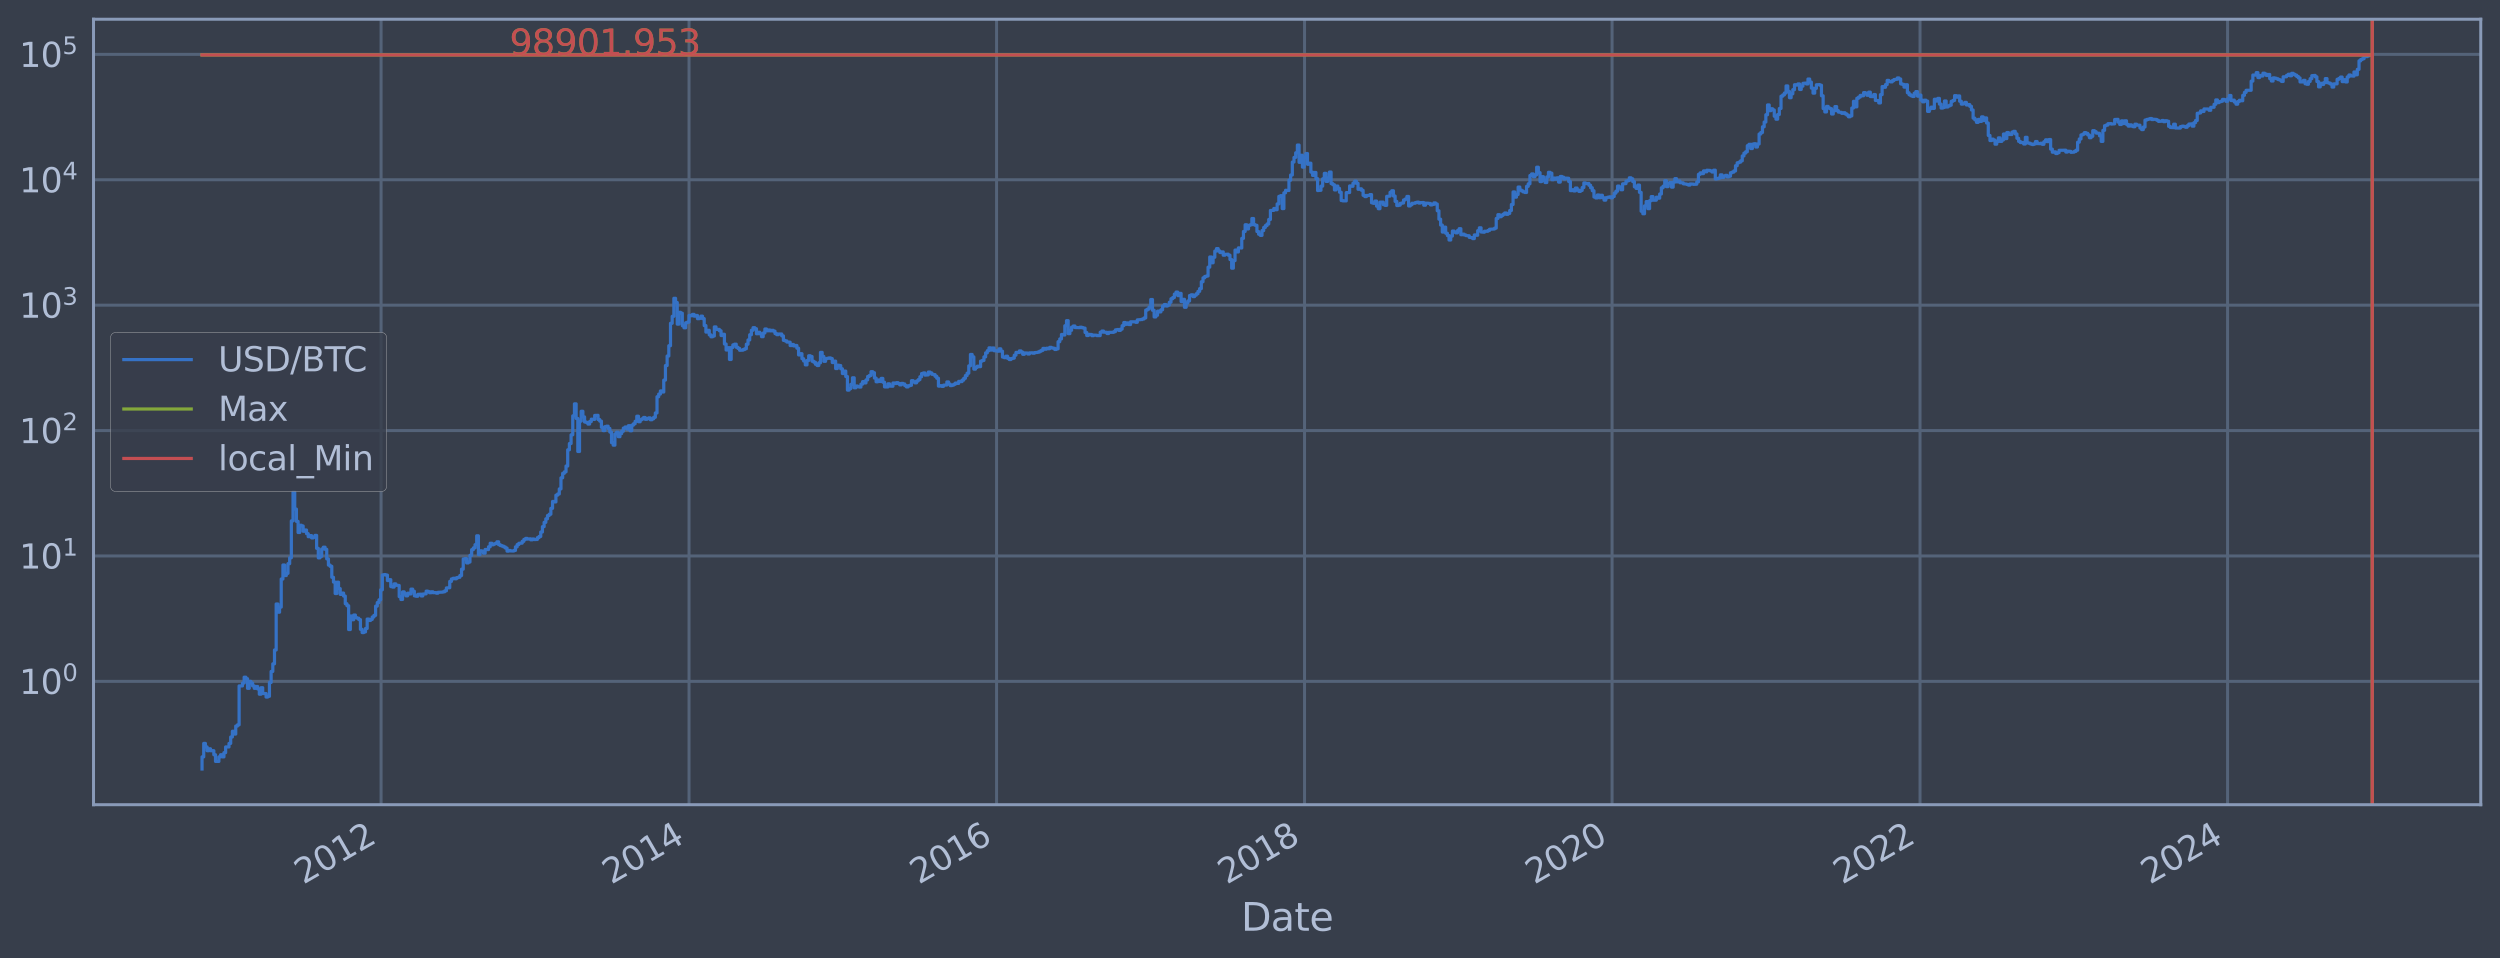 <?xml version="1.0" encoding="utf-8" standalone="no"?>
<!DOCTYPE svg PUBLIC "-//W3C//DTD SVG 1.1//EN"
  "http://www.w3.org/Graphics/SVG/1.1/DTD/svg11.dtd">
<svg xmlns:xlink="http://www.w3.org/1999/xlink" width="934.976pt" height="358.291pt" viewBox="0 0 934.976 358.291" xmlns="http://www.w3.org/2000/svg" version="1.1">
 <defs>
  <style type="text/css">*{stroke-linejoin: round; stroke-linecap: butt}</style>
 </defs>
 <g id="figure_1">
  <g id="patch_1">
   <path d="M 0 358.291 
L 934.976 358.291 
L 934.976 0 
L 0 0 
z
" style="fill: #373e4b"/>
  </g>
  <g id="axes_1">
   <g id="patch_2">
    <path d="M 34.976 300.96 
L 927.776 300.96 
L 927.776 7.2 
L 34.976 7.2 
z
" style="fill: #373e4b"/>
   </g>
   <g id="matplotlib.axis_1">
    <g id="xtick_1">
     <g id="line2d_1">
      <path d="M 142.519 300.96 
L 142.519 7.2 
" clip-path="url(#p441bcc31f4)" style="fill: none; stroke: #546379; stroke-width: 1.12; stroke-linecap: square"/>
     </g>
     <g id="line2d_2"/>
     <g id="text_1">
      <!-- 2012 -->
      <g style="fill: #b1bed6" transform="translate(113.438 330.885) rotate(-30) scale(0.126 -0.126)">
       <defs>
        <path id="DejaVuSans-32" d="M 1228 531 
L 3431 531 
L 3431 0 
L 469 0 
L 469 531 
Q 828 903 1448 1529 
Q 2069 2156 2228 2338 
Q 2531 2678 2651 2914 
Q 2772 3150 2772 3378 
Q 2772 3750 2511 3984 
Q 2250 4219 1831 4219 
Q 1534 4219 1204 4116 
Q 875 4013 500 3803 
L 500 4441 
Q 881 4594 1212 4672 
Q 1544 4750 1819 4750 
Q 2544 4750 2975 4387 
Q 3406 4025 3406 3419 
Q 3406 3131 3298 2873 
Q 3191 2616 2906 2266 
Q 2828 2175 2409 1742 
Q 1991 1309 1228 531 
z
" transform="scale(0.016)"/>
        <path id="DejaVuSans-30" d="M 2034 4250 
Q 1547 4250 1301 3770 
Q 1056 3291 1056 2328 
Q 1056 1369 1301 889 
Q 1547 409 2034 409 
Q 2525 409 2770 889 
Q 3016 1369 3016 2328 
Q 3016 3291 2770 3770 
Q 2525 4250 2034 4250 
z
M 2034 4750 
Q 2819 4750 3233 4129 
Q 3647 3509 3647 2328 
Q 3647 1150 3233 529 
Q 2819 -91 2034 -91 
Q 1250 -91 836 529 
Q 422 1150 422 2328 
Q 422 3509 836 4129 
Q 1250 4750 2034 4750 
z
" transform="scale(0.016)"/>
        <path id="DejaVuSans-31" d="M 794 531 
L 1825 531 
L 1825 4091 
L 703 3866 
L 703 4441 
L 1819 4666 
L 2450 4666 
L 2450 531 
L 3481 531 
L 3481 0 
L 794 0 
L 794 531 
z
" transform="scale(0.016)"/>
       </defs>
       <use xlink:href="#DejaVuSans-32"/>
       <use xlink:href="#DejaVuSans-30" x="63.623"/>
       <use xlink:href="#DejaVuSans-31" x="127.246"/>
       <use xlink:href="#DejaVuSans-32" x="190.869"/>
      </g>
     </g>
    </g>
    <g id="xtick_2">
     <g id="line2d_3">
      <path d="M 257.693 300.96 
L 257.693 7.2 
" clip-path="url(#p441bcc31f4)" style="fill: none; stroke: #546379; stroke-width: 1.12; stroke-linecap: square"/>
     </g>
     <g id="line2d_4"/>
     <g id="text_2">
      <!-- 2014 -->
      <g style="fill: #b1bed6" transform="translate(228.612 330.885) rotate(-30) scale(0.126 -0.126)">
       <defs>
        <path id="DejaVuSans-34" d="M 2419 4116 
L 825 1625 
L 2419 1625 
L 2419 4116 
z
M 2253 4666 
L 3047 4666 
L 3047 1625 
L 3713 1625 
L 3713 1100 
L 3047 1100 
L 3047 0 
L 2419 0 
L 2419 1100 
L 313 1100 
L 313 1709 
L 2253 4666 
z
" transform="scale(0.016)"/>
       </defs>
       <use xlink:href="#DejaVuSans-32"/>
       <use xlink:href="#DejaVuSans-30" x="63.623"/>
       <use xlink:href="#DejaVuSans-31" x="127.246"/>
       <use xlink:href="#DejaVuSans-34" x="190.869"/>
      </g>
     </g>
    </g>
    <g id="xtick_3">
     <g id="line2d_5">
      <path d="M 372.71 300.96 
L 372.71 7.2 
" clip-path="url(#p441bcc31f4)" style="fill: none; stroke: #546379; stroke-width: 1.12; stroke-linecap: square"/>
     </g>
     <g id="line2d_6"/>
     <g id="text_3">
      <!-- 2016 -->
      <g style="fill: #b1bed6" transform="translate(343.629 330.885) rotate(-30) scale(0.126 -0.126)">
       <defs>
        <path id="DejaVuSans-36" d="M 2113 2584 
Q 1688 2584 1439 2293 
Q 1191 2003 1191 1497 
Q 1191 994 1439 701 
Q 1688 409 2113 409 
Q 2538 409 2786 701 
Q 3034 994 3034 1497 
Q 3034 2003 2786 2293 
Q 2538 2584 2113 2584 
z
M 3366 4563 
L 3366 3988 
Q 3128 4100 2886 4159 
Q 2644 4219 2406 4219 
Q 1781 4219 1451 3797 
Q 1122 3375 1075 2522 
Q 1259 2794 1537 2939 
Q 1816 3084 2150 3084 
Q 2853 3084 3261 2657 
Q 3669 2231 3669 1497 
Q 3669 778 3244 343 
Q 2819 -91 2113 -91 
Q 1303 -91 875 529 
Q 447 1150 447 2328 
Q 447 3434 972 4092 
Q 1497 4750 2381 4750 
Q 2619 4750 2861 4703 
Q 3103 4656 3366 4563 
z
" transform="scale(0.016)"/>
       </defs>
       <use xlink:href="#DejaVuSans-32"/>
       <use xlink:href="#DejaVuSans-30" x="63.623"/>
       <use xlink:href="#DejaVuSans-31" x="127.246"/>
       <use xlink:href="#DejaVuSans-36" x="190.869"/>
      </g>
     </g>
    </g>
    <g id="xtick_4">
     <g id="line2d_7">
      <path d="M 487.884 300.96 
L 487.884 7.2 
" clip-path="url(#p441bcc31f4)" style="fill: none; stroke: #546379; stroke-width: 1.12; stroke-linecap: square"/>
     </g>
     <g id="line2d_8"/>
     <g id="text_4">
      <!-- 2018 -->
      <g style="fill: #b1bed6" transform="translate(458.803 330.885) rotate(-30) scale(0.126 -0.126)">
       <defs>
        <path id="DejaVuSans-38" d="M 2034 2216 
Q 1584 2216 1326 1975 
Q 1069 1734 1069 1313 
Q 1069 891 1326 650 
Q 1584 409 2034 409 
Q 2484 409 2743 651 
Q 3003 894 3003 1313 
Q 3003 1734 2745 1975 
Q 2488 2216 2034 2216 
z
M 1403 2484 
Q 997 2584 770 2862 
Q 544 3141 544 3541 
Q 544 4100 942 4425 
Q 1341 4750 2034 4750 
Q 2731 4750 3128 4425 
Q 3525 4100 3525 3541 
Q 3525 3141 3298 2862 
Q 3072 2584 2669 2484 
Q 3125 2378 3379 2068 
Q 3634 1759 3634 1313 
Q 3634 634 3220 271 
Q 2806 -91 2034 -91 
Q 1263 -91 848 271 
Q 434 634 434 1313 
Q 434 1759 690 2068 
Q 947 2378 1403 2484 
z
M 1172 3481 
Q 1172 3119 1398 2916 
Q 1625 2713 2034 2713 
Q 2441 2713 2670 2916 
Q 2900 3119 2900 3481 
Q 2900 3844 2670 4047 
Q 2441 4250 2034 4250 
Q 1625 4250 1398 4047 
Q 1172 3844 1172 3481 
z
" transform="scale(0.016)"/>
       </defs>
       <use xlink:href="#DejaVuSans-32"/>
       <use xlink:href="#DejaVuSans-30" x="63.623"/>
       <use xlink:href="#DejaVuSans-31" x="127.246"/>
       <use xlink:href="#DejaVuSans-38" x="190.869"/>
      </g>
     </g>
    </g>
    <g id="xtick_5">
     <g id="line2d_9">
      <path d="M 602.9 300.96 
L 602.9 7.2 
" clip-path="url(#p441bcc31f4)" style="fill: none; stroke: #546379; stroke-width: 1.12; stroke-linecap: square"/>
     </g>
     <g id="line2d_10"/>
     <g id="text_5">
      <!-- 2020 -->
      <g style="fill: #b1bed6" transform="translate(573.819 330.885) rotate(-30) scale(0.126 -0.126)">
       <use xlink:href="#DejaVuSans-32"/>
       <use xlink:href="#DejaVuSans-30" x="63.623"/>
       <use xlink:href="#DejaVuSans-32" x="127.246"/>
       <use xlink:href="#DejaVuSans-30" x="190.869"/>
      </g>
     </g>
    </g>
    <g id="xtick_6">
     <g id="line2d_11">
      <path d="M 718.074 300.96 
L 718.074 7.2 
" clip-path="url(#p441bcc31f4)" style="fill: none; stroke: #546379; stroke-width: 1.12; stroke-linecap: square"/>
     </g>
     <g id="line2d_12"/>
     <g id="text_6">
      <!-- 2022 -->
      <g style="fill: #b1bed6" transform="translate(688.993 330.885) rotate(-30) scale(0.126 -0.126)">
       <use xlink:href="#DejaVuSans-32"/>
       <use xlink:href="#DejaVuSans-30" x="63.623"/>
       <use xlink:href="#DejaVuSans-32" x="127.246"/>
       <use xlink:href="#DejaVuSans-32" x="190.869"/>
      </g>
     </g>
    </g>
    <g id="xtick_7">
     <g id="line2d_13">
      <path d="M 833.091 300.96 
L 833.091 7.2 
" clip-path="url(#p441bcc31f4)" style="fill: none; stroke: #546379; stroke-width: 1.12; stroke-linecap: square"/>
     </g>
     <g id="line2d_14"/>
     <g id="text_7">
      <!-- 2024 -->
      <g style="fill: #b1bed6" transform="translate(804.01 330.885) rotate(-30) scale(0.126 -0.126)">
       <use xlink:href="#DejaVuSans-32"/>
       <use xlink:href="#DejaVuSans-30" x="63.623"/>
       <use xlink:href="#DejaVuSans-32" x="127.246"/>
       <use xlink:href="#DejaVuSans-34" x="190.869"/>
      </g>
     </g>
    </g>
    <g id="text_8">
     <!-- Date -->
     <g style="fill: #b1bed6" transform="translate(464.167 348.096) scale(0.144 -0.144)">
      <defs>
       <path id="DejaVuSans-44" d="M 1259 4147 
L 1259 519 
L 2022 519 
Q 2988 519 3436 956 
Q 3884 1394 3884 2338 
Q 3884 3275 3436 3711 
Q 2988 4147 2022 4147 
L 1259 4147 
z
M 628 4666 
L 1925 4666 
Q 3281 4666 3915 4102 
Q 4550 3538 4550 2338 
Q 4550 1131 3912 565 
Q 3275 0 1925 0 
L 628 0 
L 628 4666 
z
" transform="scale(0.016)"/>
       <path id="DejaVuSans-61" d="M 2194 1759 
Q 1497 1759 1228 1600 
Q 959 1441 959 1056 
Q 959 750 1161 570 
Q 1363 391 1709 391 
Q 2188 391 2477 730 
Q 2766 1069 2766 1631 
L 2766 1759 
L 2194 1759 
z
M 3341 1997 
L 3341 0 
L 2766 0 
L 2766 531 
Q 2569 213 2275 61 
Q 1981 -91 1556 -91 
Q 1019 -91 701 211 
Q 384 513 384 1019 
Q 384 1609 779 1909 
Q 1175 2209 1959 2209 
L 2766 2209 
L 2766 2266 
Q 2766 2663 2505 2880 
Q 2244 3097 1772 3097 
Q 1472 3097 1187 3025 
Q 903 2953 641 2809 
L 641 3341 
Q 956 3463 1253 3523 
Q 1550 3584 1831 3584 
Q 2591 3584 2966 3190 
Q 3341 2797 3341 1997 
z
" transform="scale(0.016)"/>
       <path id="DejaVuSans-74" d="M 1172 4494 
L 1172 3500 
L 2356 3500 
L 2356 3053 
L 1172 3053 
L 1172 1153 
Q 1172 725 1289 603 
Q 1406 481 1766 481 
L 2356 481 
L 2356 0 
L 1766 0 
Q 1100 0 847 248 
Q 594 497 594 1153 
L 594 3053 
L 172 3053 
L 172 3500 
L 594 3500 
L 594 4494 
L 1172 4494 
z
" transform="scale(0.016)"/>
       <path id="DejaVuSans-65" d="M 3597 1894 
L 3597 1613 
L 953 1613 
Q 991 1019 1311 708 
Q 1631 397 2203 397 
Q 2534 397 2845 478 
Q 3156 559 3463 722 
L 3463 178 
Q 3153 47 2828 -22 
Q 2503 -91 2169 -91 
Q 1331 -91 842 396 
Q 353 884 353 1716 
Q 353 2575 817 3079 
Q 1281 3584 2069 3584 
Q 2775 3584 3186 3129 
Q 3597 2675 3597 1894 
z
M 3022 2063 
Q 3016 2534 2758 2815 
Q 2500 3097 2075 3097 
Q 1594 3097 1305 2825 
Q 1016 2553 972 2059 
L 3022 2063 
z
" transform="scale(0.016)"/>
      </defs>
      <use xlink:href="#DejaVuSans-44"/>
      <use xlink:href="#DejaVuSans-61" x="77.002"/>
      <use xlink:href="#DejaVuSans-74" x="138.281"/>
      <use xlink:href="#DejaVuSans-65" x="177.49"/>
     </g>
    </g>
   </g>
   <g id="matplotlib.axis_2">
    <g id="ytick_1">
     <g id="line2d_15">
      <path d="M 34.976 254.826 
L 927.776 254.826 
" clip-path="url(#p441bcc31f4)" style="fill: none; stroke: #546379; stroke-width: 1.12; stroke-linecap: square"/>
     </g>
     <g id="line2d_16"/>
     <g id="text_9">
      <!-- $\mathdefault{10^{0}}$ -->
      <g style="fill: #b1bed6" transform="translate(7.2 259.613) scale(0.126 -0.126)">
       <use xlink:href="#DejaVuSans-31" transform="translate(0 0.766)"/>
       <use xlink:href="#DejaVuSans-30" transform="translate(63.623 0.766)"/>
       <use xlink:href="#DejaVuSans-30" transform="translate(128.203 39.047) scale(0.7)"/>
      </g>
     </g>
    </g>
    <g id="ytick_2">
     <g id="line2d_17">
      <path d="M 34.976 207.926 
L 927.776 207.926 
" clip-path="url(#p441bcc31f4)" style="fill: none; stroke: #546379; stroke-width: 1.12; stroke-linecap: square"/>
     </g>
     <g id="line2d_18"/>
     <g id="text_10">
      <!-- $\mathdefault{10^{1}}$ -->
      <g style="fill: #b1bed6" transform="translate(7.2 212.713) scale(0.126 -0.126)">
       <use xlink:href="#DejaVuSans-31" transform="translate(0 0.684)"/>
       <use xlink:href="#DejaVuSans-30" transform="translate(63.623 0.684)"/>
       <use xlink:href="#DejaVuSans-31" transform="translate(128.203 38.966) scale(0.7)"/>
      </g>
     </g>
    </g>
    <g id="ytick_3">
     <g id="line2d_19">
      <path d="M 34.976 161.027 
L 927.776 161.027 
" clip-path="url(#p441bcc31f4)" style="fill: none; stroke: #546379; stroke-width: 1.12; stroke-linecap: square"/>
     </g>
     <g id="line2d_20"/>
     <g id="text_11">
      <!-- $\mathdefault{10^{2}}$ -->
      <g style="fill: #b1bed6" transform="translate(7.2 165.814) scale(0.126 -0.126)">
       <use xlink:href="#DejaVuSans-31" transform="translate(0 0.766)"/>
       <use xlink:href="#DejaVuSans-30" transform="translate(63.623 0.766)"/>
       <use xlink:href="#DejaVuSans-32" transform="translate(128.203 39.047) scale(0.7)"/>
      </g>
     </g>
    </g>
    <g id="ytick_4">
     <g id="line2d_21">
      <path d="M 34.976 114.127 
L 927.776 114.127 
" clip-path="url(#p441bcc31f4)" style="fill: none; stroke: #546379; stroke-width: 1.12; stroke-linecap: square"/>
     </g>
     <g id="line2d_22"/>
     <g id="text_12">
      <!-- $\mathdefault{10^{3}}$ -->
      <g style="fill: #b1bed6" transform="translate(7.2 118.914) scale(0.126 -0.126)">
       <defs>
        <path id="DejaVuSans-33" d="M 2597 2516 
Q 3050 2419 3304 2112 
Q 3559 1806 3559 1356 
Q 3559 666 3084 287 
Q 2609 -91 1734 -91 
Q 1441 -91 1130 -33 
Q 819 25 488 141 
L 488 750 
Q 750 597 1062 519 
Q 1375 441 1716 441 
Q 2309 441 2620 675 
Q 2931 909 2931 1356 
Q 2931 1769 2642 2001 
Q 2353 2234 1838 2234 
L 1294 2234 
L 1294 2753 
L 1863 2753 
Q 2328 2753 2575 2939 
Q 2822 3125 2822 3475 
Q 2822 3834 2567 4026 
Q 2313 4219 1838 4219 
Q 1578 4219 1281 4162 
Q 984 4106 628 3988 
L 628 4550 
Q 988 4650 1302 4700 
Q 1616 4750 1894 4750 
Q 2613 4750 3031 4423 
Q 3450 4097 3450 3541 
Q 3450 3153 3228 2886 
Q 3006 2619 2597 2516 
z
" transform="scale(0.016)"/>
       </defs>
       <use xlink:href="#DejaVuSans-31" transform="translate(0 0.766)"/>
       <use xlink:href="#DejaVuSans-30" transform="translate(63.623 0.766)"/>
       <use xlink:href="#DejaVuSans-33" transform="translate(128.203 39.047) scale(0.7)"/>
      </g>
     </g>
    </g>
    <g id="ytick_5">
     <g id="line2d_23">
      <path d="M 34.976 67.227 
L 927.776 67.227 
" clip-path="url(#p441bcc31f4)" style="fill: none; stroke: #546379; stroke-width: 1.12; stroke-linecap: square"/>
     </g>
     <g id="line2d_24"/>
     <g id="text_13">
      <!-- $\mathdefault{10^{4}}$ -->
      <g style="fill: #b1bed6" transform="translate(7.2 72.014) scale(0.126 -0.126)">
       <use xlink:href="#DejaVuSans-31" transform="translate(0 0.684)"/>
       <use xlink:href="#DejaVuSans-30" transform="translate(63.623 0.684)"/>
       <use xlink:href="#DejaVuSans-34" transform="translate(128.203 38.966) scale(0.7)"/>
      </g>
     </g>
    </g>
    <g id="ytick_6">
     <g id="line2d_25">
      <path d="M 34.976 20.328 
L 927.776 20.328 
" clip-path="url(#p441bcc31f4)" style="fill: none; stroke: #546379; stroke-width: 1.12; stroke-linecap: square"/>
     </g>
     <g id="line2d_26"/>
     <g id="text_14">
      <!-- $\mathdefault{10^{5}}$ -->
      <g style="fill: #b1bed6" transform="translate(7.2 25.115) scale(0.126 -0.126)">
       <defs>
        <path id="DejaVuSans-35" d="M 691 4666 
L 3169 4666 
L 3169 4134 
L 1269 4134 
L 1269 2991 
Q 1406 3038 1543 3061 
Q 1681 3084 1819 3084 
Q 2600 3084 3056 2656 
Q 3513 2228 3513 1497 
Q 3513 744 3044 326 
Q 2575 -91 1722 -91 
Q 1428 -91 1123 -41 
Q 819 9 494 109 
L 494 744 
Q 775 591 1075 516 
Q 1375 441 1709 441 
Q 2250 441 2565 725 
Q 2881 1009 2881 1497 
Q 2881 1984 2565 2268 
Q 2250 2553 1709 2553 
Q 1456 2553 1204 2497 
Q 953 2441 691 2322 
L 691 4666 
z
" transform="scale(0.016)"/>
       </defs>
       <use xlink:href="#DejaVuSans-31" transform="translate(0 0.684)"/>
       <use xlink:href="#DejaVuSans-30" transform="translate(63.623 0.684)"/>
       <use xlink:href="#DejaVuSans-35" transform="translate(128.203 38.966) scale(0.7)"/>
      </g>
     </g>
    </g>
    <g id="ytick_7">
     <g id="line2d_27"/>
    </g>
    <g id="ytick_8">
     <g id="line2d_28"/>
    </g>
    <g id="ytick_9">
     <g id="line2d_29"/>
    </g>
    <g id="ytick_10">
     <g id="line2d_30"/>
    </g>
    <g id="ytick_11">
     <g id="line2d_31"/>
    </g>
    <g id="ytick_12">
     <g id="line2d_32"/>
    </g>
    <g id="ytick_13">
     <g id="line2d_33"/>
    </g>
    <g id="ytick_14">
     <g id="line2d_34"/>
    </g>
    <g id="ytick_15">
     <g id="line2d_35"/>
    </g>
    <g id="ytick_16">
     <g id="line2d_36"/>
    </g>
    <g id="ytick_17">
     <g id="line2d_37"/>
    </g>
    <g id="ytick_18">
     <g id="line2d_38"/>
    </g>
    <g id="ytick_19">
     <g id="line2d_39"/>
    </g>
    <g id="ytick_20">
     <g id="line2d_40"/>
    </g>
    <g id="ytick_21">
     <g id="line2d_41"/>
    </g>
    <g id="ytick_22">
     <g id="line2d_42"/>
    </g>
    <g id="ytick_23">
     <g id="line2d_43"/>
    </g>
    <g id="ytick_24">
     <g id="line2d_44"/>
    </g>
    <g id="ytick_25">
     <g id="line2d_45"/>
    </g>
    <g id="ytick_26">
     <g id="line2d_46"/>
    </g>
    <g id="ytick_27">
     <g id="line2d_47"/>
    </g>
    <g id="ytick_28">
     <g id="line2d_48"/>
    </g>
    <g id="ytick_29">
     <g id="line2d_49"/>
    </g>
    <g id="ytick_30">
     <g id="line2d_50"/>
    </g>
    <g id="ytick_31">
     <g id="line2d_51"/>
    </g>
    <g id="ytick_32">
     <g id="line2d_52"/>
    </g>
    <g id="ytick_33">
     <g id="line2d_53"/>
    </g>
    <g id="ytick_34">
     <g id="line2d_54"/>
    </g>
    <g id="ytick_35">
     <g id="line2d_55"/>
    </g>
    <g id="ytick_36">
     <g id="line2d_56"/>
    </g>
    <g id="ytick_37">
     <g id="line2d_57"/>
    </g>
    <g id="ytick_38">
     <g id="line2d_58"/>
    </g>
    <g id="ytick_39">
     <g id="line2d_59"/>
    </g>
    <g id="ytick_40">
     <g id="line2d_60"/>
    </g>
    <g id="ytick_41">
     <g id="line2d_61"/>
    </g>
    <g id="ytick_42">
     <g id="line2d_62"/>
    </g>
    <g id="ytick_43">
     <g id="line2d_63"/>
    </g>
    <g id="ytick_44">
     <g id="line2d_64"/>
    </g>
    <g id="ytick_45">
     <g id="line2d_65"/>
    </g>
    <g id="ytick_46">
     <g id="line2d_66"/>
    </g>
    <g id="ytick_47">
     <g id="line2d_67"/>
    </g>
    <g id="ytick_48">
     <g id="line2d_68"/>
    </g>
    <g id="ytick_49">
     <g id="line2d_69"/>
    </g>
    <g id="ytick_50">
     <g id="line2d_70"/>
    </g>
    <g id="ytick_51">
     <g id="line2d_71"/>
    </g>
    <g id="ytick_52">
     <g id="line2d_72"/>
    </g>
    <g id="ytick_53">
     <g id="line2d_73"/>
    </g>
    <g id="ytick_54">
     <g id="line2d_74"/>
    </g>
   </g>
   <g id="line2d_75">
    <path d="M 75.558 287.607 
L 75.558 283.062 
L 76.188 283.062 
L 76.188 278.034 
L 76.818 278.034 
L 76.818 279.349 
L 77.448 279.349 
L 77.448 280.754 
L 78.079 280.754 
L 78.079 280.039 
L 78.709 280.039 
L 78.709 280.754 
L 79.969 280.754 
L 79.969 282.263 
L 80.6 282.263 
L 80.6 284.761 
L 81.86 284.761 
L 81.86 283.062 
L 82.49 283.062 
L 82.49 282.263 
L 83.121 282.263 
L 83.121 283.062 
L 83.751 283.062 
L 83.751 281.495 
L 84.381 281.495 
L 84.381 279.349 
L 85.641 279.349 
L 85.641 278.034 
L 86.272 278.034 
L 86.272 275.635 
L 86.902 275.635 
L 86.902 273.489 
L 87.532 273.489 
L 87.532 274.534 
L 88.162 274.534 
L 88.162 271.548 
L 88.793 271.548 
L 88.793 271.09 
L 89.423 271.09 
L 89.423 256.524 
L 90.683 256.524 
L 90.683 255.446 
L 91.313 255.446 
L 91.313 253.258 
L 91.944 253.258 
L 91.944 253.832 
L 92.574 253.832 
L 92.574 257.43 
L 93.204 257.43 
L 93.204 254.826 
L 93.834 254.826 
L 93.834 255.446 
L 94.465 255.446 
L 94.465 256.524 
L 95.095 256.524 
L 95.095 257.43 
L 95.725 257.43 
L 95.725 256.747 
L 96.355 256.747 
L 96.355 257.662 
L 96.986 257.662 
L 96.986 259.627 
L 97.616 259.627 
L 97.616 257.199 
L 98.246 257.199 
L 98.246 259.371 
L 99.506 259.371 
L 99.506 260.685 
L 100.137 260.685 
L 100.137 260.416 
L 100.767 260.416 
L 100.767 255.237 
L 101.397 255.237 
L 101.397 251.112 
L 102.027 251.112 
L 102.027 248.266 
L 102.658 248.266 
L 102.658 243.081 
L 103.288 243.081 
L 103.288 225.889 
L 103.918 225.889 
L 103.918 228.963 
L 104.548 228.963 
L 104.548 227.053 
L 105.178 227.053 
L 105.178 216.544 
L 105.809 216.544 
L 105.809 211.308 
L 106.439 211.308 
L 106.439 215.249 
L 107.069 215.249 
L 107.069 214.42 
L 107.699 214.42 
L 107.699 210.81 
L 108.33 210.81 
L 108.33 208.61 
L 108.96 208.61 
L 108.96 194.799 
L 109.59 194.799 
L 109.59 184.02 
L 110.22 184.02 
L 110.22 190.385 
L 110.851 190.385 
L 110.851 194.993 
L 111.481 194.993 
L 111.481 199.145 
L 112.111 199.145 
L 112.111 196.435 
L 112.741 196.435 
L 112.741 196.703 
L 113.371 196.703 
L 113.371 198.687 
L 114.002 198.687 
L 114.002 198.226 
L 114.632 198.226 
L 114.632 199.573 
L 115.262 199.573 
L 115.262 200.712 
L 115.892 200.712 
L 115.892 200.302 
L 116.523 200.302 
L 116.523 201.175 
L 117.153 201.175 
L 117.153 200.928 
L 117.783 200.928 
L 117.783 200.246 
L 118.413 200.246 
L 118.413 205.08 
L 119.043 205.08 
L 119.043 208.631 
L 119.674 208.631 
L 119.674 208.069 
L 120.304 208.069 
L 120.304 205.329 
L 120.934 205.329 
L 120.934 204.642 
L 121.564 204.642 
L 121.564 205.437 
L 122.195 205.437 
L 122.195 209.014 
L 122.825 209.014 
L 122.825 211.333 
L 123.455 211.333 
L 123.455 211.795 
L 124.085 211.795 
L 124.085 215.902 
L 124.716 215.902 
L 124.716 217.696 
L 125.346 217.696 
L 125.346 221.963 
L 125.976 221.963 
L 125.976 217.729 
L 126.606 217.729 
L 126.606 220.14 
L 127.236 220.14 
L 127.236 222.29 
L 127.867 222.29 
L 127.867 221.801 
L 128.497 221.801 
L 128.497 222.918 
L 129.127 222.918 
L 129.127 225.791 
L 129.757 225.791 
L 129.757 226.539 
L 130.388 226.539 
L 130.388 235.442 
L 131.018 235.442 
L 131.018 230.385 
L 131.648 230.385 
L 131.648 231.781 
L 132.278 231.781 
L 132.278 230.02 
L 132.908 230.02 
L 132.908 231.008 
L 133.539 231.008 
L 133.539 231.198 
L 134.169 231.198 
L 134.169 231.716 
L 134.799 231.716 
L 134.799 235.364 
L 135.429 235.364 
L 135.429 236.574 
L 136.06 236.574 
L 136.06 236.326 
L 136.69 236.326 
L 136.69 235.053 
L 137.32 235.053 
L 137.32 231.52 
L 137.95 231.52 
L 137.95 232.046 
L 138.581 232.046 
L 138.581 231.65 
L 139.211 231.65 
L 139.211 230.756 
L 139.841 230.756 
L 139.841 230.141 
L 140.471 230.141 
L 140.471 226.692 
L 141.101 226.692 
L 141.101 225.355 
L 141.732 225.355 
L 141.732 224.327 
L 142.362 224.327 
L 142.362 220.59 
L 142.992 220.59 
L 142.992 215.017 
L 143.622 215.017 
L 143.622 214.902 
L 144.253 214.902 
L 144.253 215.075 
L 144.883 215.075 
L 144.883 217.112 
L 145.513 217.112 
L 145.513 216.795 
L 146.143 216.795 
L 146.143 219.376 
L 146.773 219.376 
L 146.773 219.555 
L 147.404 219.555 
L 147.404 218.365 
L 148.034 218.365 
L 148.034 218.881 
L 149.294 218.951 
L 149.294 223.132 
L 149.925 223.132 
L 149.925 224.19 
L 150.555 224.19 
L 150.555 221.363 
L 151.185 221.363 
L 151.185 222.126 
L 151.815 222.126 
L 151.815 222.834 
L 152.446 222.834 
L 152.446 221.842 
L 153.076 221.842 
L 153.076 222.126 
L 153.706 222.126 
L 153.706 220.327 
L 154.336 220.327 
L 154.336 221.128 
L 154.966 221.128 
L 154.966 222.834 
L 155.597 222.834 
L 155.597 223.004 
L 156.227 223.004 
L 156.227 222.29 
L 157.487 222.208 
L 157.487 222.876 
L 158.118 222.876 
L 158.118 222.167 
L 159.378 222.085 
L 159.378 221.09 
L 160.008 221.09 
L 160.008 221.285 
L 160.638 221.285 
L 160.638 221.681 
L 161.269 221.681 
L 161.269 221.324 
L 161.899 221.324 
L 161.899 221.641 
L 163.159 221.641 
L 163.159 221.842 
L 163.79 221.842 
L 163.79 221.522 
L 165.68 221.442 
L 165.68 221.324 
L 166.311 221.324 
L 166.311 220.973 
L 166.941 220.973 
L 166.941 219.882 
L 168.201 219.809 
L 168.201 217.434 
L 168.831 217.434 
L 168.831 216.513 
L 169.462 216.513 
L 169.462 216.266 
L 170.092 216.266 
L 170.092 216.451 
L 170.722 216.451 
L 170.722 216.053 
L 171.352 216.053 
L 171.352 215.902 
L 171.983 215.902 
L 171.983 215.249 
L 172.613 215.249 
L 172.613 212.857 
L 173.243 212.857 
L 173.243 209.035 
L 173.873 209.035 
L 173.873 208.907 
L 174.503 208.907 
L 174.503 210.53 
L 175.134 210.53 
L 175.134 210.186 
L 175.764 210.186 
L 175.764 207.683 
L 176.394 207.683 
L 176.394 205.563 
L 177.024 205.563 
L 177.024 204.903 
L 177.655 204.903 
L 177.655 203.71 
L 178.285 203.71 
L 178.285 200.386 
L 178.915 200.386 
L 178.915 207.403 
L 179.545 207.403 
L 179.545 206.003 
L 180.176 206.003 
L 180.176 206.152 
L 180.806 206.152 
L 180.806 206.894 
L 181.436 206.894 
L 181.436 205.491 
L 182.696 205.545 
L 182.696 204.486 
L 183.327 204.486 
L 183.327 203.17 
L 183.957 203.17 
L 183.957 203.743 
L 184.587 203.743 
L 184.587 203.446 
L 185.217 203.446 
L 185.217 203.251 
L 185.848 203.251 
L 185.848 202.629 
L 186.478 202.629 
L 186.478 203.71 
L 187.108 203.71 
L 187.108 204.044 
L 187.738 204.044 
L 187.738 204.247 
L 188.368 204.247 
L 188.368 204.555 
L 188.999 204.555 
L 188.999 204.974 
L 189.629 204.974 
L 189.629 206.115 
L 190.259 206.115 
L 190.259 205.874 
L 190.889 205.874 
L 190.889 206.041 
L 192.15 206.078 
L 192.15 205.856 
L 192.78 205.856 
L 192.78 204.521 
L 193.41 204.521 
L 193.41 203.677 
L 194.041 203.677 
L 194.041 203.187 
L 195.301 203.122 
L 195.301 202.442 
L 195.931 202.442 
L 195.931 201.738 
L 196.561 201.738 
L 196.561 201.366 
L 197.192 201.366 
L 197.192 201.618 
L 198.452 201.514 
L 198.452 201.889 
L 199.082 201.889 
L 199.082 201.589 
L 199.713 201.589 
L 199.713 201.783 
L 200.973 201.753 
L 200.973 201.087 
L 201.603 201.087 
L 201.603 200.627 
L 202.233 200.627 
L 202.233 198.96 
L 202.864 198.96 
L 202.864 196.963 
L 203.494 196.963 
L 203.494 195.352 
L 204.124 195.352 
L 204.124 194.033 
L 204.754 194.033 
L 204.754 192.814 
L 205.385 192.814 
L 205.385 192.307 
L 206.015 192.307 
L 206.015 190.12 
L 206.645 190.12 
L 206.645 187.545 
L 207.275 187.545 
L 207.275 187.711 
L 207.906 187.711 
L 207.906 185.199 
L 208.536 185.199 
L 208.536 184.751 
L 209.166 184.751 
L 209.166 182.851 
L 209.796 182.851 
L 209.796 178.696 
L 210.426 178.696 
L 210.426 177.021 
L 211.057 177.021 
L 211.057 176.466 
L 211.687 176.466 
L 211.687 174.299 
L 212.317 174.299 
L 212.317 168.219 
L 212.947 168.219 
L 212.947 165.882 
L 213.578 165.882 
L 213.578 162.615 
L 214.208 162.615 
L 214.208 155.527 
L 214.838 155.527 
L 214.838 151.038 
L 215.468 151.038 
L 215.468 156.498 
L 216.098 156.498 
L 216.098 168.852 
L 216.729 168.852 
L 216.729 157.497 
L 217.359 157.497 
L 217.359 153.813 
L 217.989 153.813 
L 217.989 155.919 
L 218.619 155.919 
L 218.619 157.829 
L 219.25 157.829 
L 219.25 158.007 
L 219.88 158.007 
L 219.88 158.593 
L 220.51 158.593 
L 220.51 157.657 
L 221.14 157.657 
L 221.14 156.757 
L 222.401 156.86 
L 222.401 155.373 
L 223.661 155.326 
L 223.661 156.906 
L 224.291 156.906 
L 224.291 157.489 
L 224.922 157.489 
L 224.922 159.821 
L 225.552 159.821 
L 225.552 161.031 
L 226.182 161.031 
L 226.182 159.574 
L 226.812 159.574 
L 226.812 159.393 
L 227.443 159.393 
L 227.443 160.228 
L 228.073 160.228 
L 228.073 161.595 
L 228.703 161.595 
L 228.703 165.562 
L 229.333 165.562 
L 229.333 166.486 
L 229.963 166.486 
L 229.963 162.289 
L 230.594 162.289 
L 230.594 161.637 
L 231.224 161.637 
L 231.224 163.311 
L 231.854 163.311 
L 231.854 162.177 
L 232.484 162.177 
L 232.484 161.293 
L 233.115 161.293 
L 233.115 160.107 
L 233.745 160.107 
L 233.745 159.702 
L 234.375 159.702 
L 234.375 160.464 
L 235.005 160.464 
L 235.005 159.206 
L 235.636 159.206 
L 235.636 161.086 
L 236.266 161.086 
L 236.266 159.006 
L 236.896 159.006 
L 236.896 158.487 
L 237.526 158.487 
L 237.526 157.569 
L 238.156 157.569 
L 238.156 155.669 
L 238.787 155.669 
L 238.787 157.723 
L 239.417 157.723 
L 239.417 156.973 
L 240.047 156.973 
L 240.047 156.637 
L 240.677 156.637 
L 240.677 156.139 
L 241.308 156.139 
L 241.308 156.822 
L 241.938 156.822 
L 241.938 156.539 
L 242.568 156.539 
L 242.568 156.279 
L 243.198 156.279 
L 243.198 156.986 
L 243.828 156.986 
L 243.828 156.626 
L 244.459 156.626 
L 244.459 156.064 
L 245.089 156.064 
L 245.089 154.438 
L 245.719 154.438 
L 245.719 148.373 
L 246.349 148.373 
L 246.349 147.39 
L 246.98 147.39 
L 246.98 146.218 
L 247.61 146.218 
L 247.61 146.605 
L 248.24 146.605 
L 248.24 142.153 
L 248.87 142.153 
L 248.87 136.709 
L 249.501 136.709 
L 249.501 133.15 
L 250.131 133.15 
L 250.131 129.29 
L 250.761 129.29 
L 250.761 120.91 
L 251.391 120.91 
L 251.391 118.305 
L 252.021 118.305 
L 252.021 111.567 
L 252.652 111.567 
L 252.652 113.129 
L 253.282 113.129 
L 253.282 121.221 
L 253.912 121.221 
L 253.912 116.803 
L 254.542 116.803 
L 254.542 117.129 
L 255.173 117.129 
L 255.173 121.824 
L 255.803 121.824 
L 255.803 122.591 
L 256.433 122.591 
L 256.433 120.706 
L 257.063 120.706 
L 257.063 120.481 
L 257.693 120.481 
L 257.693 117.953 
L 258.324 117.953 
L 258.324 118.087 
L 258.954 118.087 
L 258.954 117.581 
L 259.584 117.581 
L 259.584 118.24 
L 260.214 118.24 
L 260.214 117.976 
L 260.845 117.976 
L 260.845 119.187 
L 261.475 119.187 
L 261.475 119.042 
L 262.105 119.042 
L 262.105 118.242 
L 262.735 118.242 
L 262.735 119.162 
L 263.366 119.162 
L 263.366 121.763 
L 263.996 121.763 
L 263.996 124.195 
L 264.626 124.195 
L 264.626 123.539 
L 265.256 123.539 
L 265.256 125.24 
L 265.886 125.24 
L 265.886 125.954 
L 266.517 125.954 
L 266.517 125.667 
L 267.147 125.667 
L 267.147 122.263 
L 267.777 122.263 
L 267.777 123.22 
L 269.038 123.185 
L 269.038 123.71 
L 269.668 123.71 
L 269.668 125.473 
L 270.298 125.473 
L 270.298 125.02 
L 270.928 125.02 
L 270.928 128.657 
L 271.558 128.657 
L 271.558 130.89 
L 272.189 130.89 
L 272.189 130.032 
L 272.819 130.032 
L 272.819 134.433 
L 273.449 134.433 
L 273.449 129.96 
L 274.079 129.96 
L 274.079 128.987 
L 274.71 128.987 
L 274.71 128.718 
L 275.34 128.718 
L 275.34 129.878 
L 275.97 129.878 
L 275.97 130.3 
L 276.6 130.3 
L 276.6 131 
L 277.861 130.96 
L 277.861 130.736 
L 278.491 130.736 
L 278.491 130.431 
L 279.121 130.431 
L 279.121 128.735 
L 279.751 128.735 
L 279.751 127.139 
L 280.382 127.139 
L 280.382 125.187 
L 281.012 125.187 
L 281.012 123.515 
L 281.642 123.515 
L 281.642 122.545 
L 282.272 122.545 
L 282.272 122.939 
L 282.903 122.939 
L 282.903 124.821 
L 283.533 124.821 
L 283.533 124.262 
L 284.163 124.262 
L 284.163 124.841 
L 284.793 124.841 
L 284.793 125.909 
L 285.423 125.909 
L 285.423 124.532 
L 286.054 124.532 
L 286.054 123.048 
L 286.684 123.048 
L 286.684 123.721 
L 287.314 123.721 
L 287.314 123.409 
L 287.944 123.409 
L 287.944 123.731 
L 288.575 123.731 
L 288.575 123.538 
L 289.205 123.538 
L 289.205 123.85 
L 289.835 123.85 
L 289.835 124.747 
L 290.465 124.747 
L 290.465 125.151 
L 291.096 125.151 
L 291.096 124.926 
L 292.356 124.909 
L 292.356 125.612 
L 292.986 125.612 
L 292.986 127.295 
L 293.616 127.295 
L 293.616 127.493 
L 294.247 127.493 
L 294.247 127.921 
L 295.507 127.978 
L 295.507 129.232 
L 296.137 129.232 
L 296.137 128.827 
L 296.768 128.827 
L 296.768 129.361 
L 297.398 129.361 
L 297.398 129.208 
L 298.028 129.208 
L 298.028 130.215 
L 298.658 130.215 
L 298.658 132.732 
L 299.288 132.732 
L 299.288 132.278 
L 299.919 132.278 
L 299.919 134.166 
L 300.549 134.166 
L 300.549 134.999 
L 301.179 134.999 
L 301.179 136.459 
L 301.809 136.459 
L 301.809 134.826 
L 302.44 134.826 
L 302.44 133.055 
L 303.07 133.055 
L 303.07 133.335 
L 303.7 133.335 
L 303.7 135.095 
L 304.33 135.095 
L 304.33 135.458 
L 304.961 135.458 
L 304.961 136.233 
L 305.591 136.233 
L 305.591 136.694 
L 306.221 136.694 
L 306.221 135.689 
L 306.851 135.689 
L 306.851 131.787 
L 307.481 131.787 
L 307.481 133.313 
L 308.112 133.313 
L 308.112 135.137 
L 308.742 135.137 
L 308.742 134.128 
L 309.372 134.128 
L 309.372 133.998 
L 310.002 133.998 
L 310.002 133.855 
L 310.633 133.855 
L 310.633 134.102 
L 311.263 134.102 
L 311.263 135.581 
L 311.893 135.581 
L 311.893 135.061 
L 312.523 135.061 
L 312.523 137.834 
L 313.153 137.834 
L 313.153 136.587 
L 313.784 136.587 
L 313.784 136.712 
L 314.414 136.712 
L 314.414 137.916 
L 315.044 137.916 
L 315.044 139.688 
L 315.674 139.688 
L 315.674 138.787 
L 316.305 138.787 
L 316.305 140.82 
L 316.935 140.82 
L 316.935 145.894 
L 317.565 145.894 
L 317.565 145.34 
L 318.195 145.34 
L 318.195 143.736 
L 318.826 143.736 
L 318.826 141.291 
L 319.456 141.291 
L 319.456 145.037 
L 320.086 145.037 
L 320.086 144.355 
L 320.716 144.355 
L 320.716 144.607 
L 321.346 144.607 
L 321.346 144.753 
L 321.977 144.753 
L 321.977 143.667 
L 322.607 143.667 
L 322.607 142.71 
L 323.237 142.71 
L 323.237 143.2 
L 323.867 143.2 
L 323.867 142.08 
L 324.498 142.08 
L 324.498 140.791 
L 325.128 140.791 
L 325.128 140.422 
L 325.758 140.422 
L 325.758 138.999 
L 326.388 138.999 
L 326.388 139.391 
L 327.018 139.391 
L 327.018 141.401 
L 327.649 141.401 
L 327.649 142.775 
L 328.279 142.775 
L 328.279 142.124 
L 328.909 142.124 
L 328.909 142.651 
L 329.539 142.651 
L 329.539 141.524 
L 330.17 141.524 
L 330.17 142.942 
L 330.8 142.942 
L 330.8 144.69 
L 332.06 144.724 
L 332.06 143.55 
L 332.691 143.55 
L 332.691 144.393 
L 333.951 144.453 
L 333.951 143.24 
L 334.581 143.24 
L 334.581 143.437 
L 335.211 143.437 
L 335.211 143.114 
L 335.842 143.114 
L 335.842 143.419 
L 336.472 143.419 
L 336.472 143.938 
L 337.102 143.938 
L 337.102 143.386 
L 337.732 143.386 
L 337.732 143.597 
L 338.363 143.597 
L 338.363 144.209 
L 338.993 144.209 
L 338.993 144.702 
L 339.623 144.702 
L 339.623 144.27 
L 340.253 144.27 
L 340.253 144.097 
L 340.883 144.097 
L 340.883 142.365 
L 341.514 142.365 
L 341.514 142.796 
L 342.144 142.796 
L 342.144 143.178 
L 342.774 143.178 
L 342.774 142.48 
L 343.404 142.48 
L 343.404 141.986 
L 344.035 141.986 
L 344.035 140.907 
L 344.665 140.907 
L 344.665 139.7 
L 345.295 139.7 
L 345.295 139.487 
L 345.925 139.487 
L 345.925 140.294 
L 347.186 140.203 
L 347.186 139.143 
L 347.816 139.143 
L 347.816 139.45 
L 348.446 139.45 
L 348.446 139.974 
L 349.076 139.974 
L 349.076 140.105 
L 349.707 140.105 
L 349.707 140.722 
L 350.337 140.722 
L 350.337 141.453 
L 350.967 141.453 
L 350.967 144.397 
L 351.597 144.397 
L 351.597 144.227 
L 352.228 144.227 
L 352.228 144.499 
L 352.858 144.499 
L 352.858 144.04 
L 354.118 143.997 
L 354.118 142.841 
L 354.748 142.841 
L 354.748 143.647 
L 355.379 143.647 
L 355.379 144.21 
L 356.009 144.21 
L 356.009 144.048 
L 356.639 144.048 
L 356.639 143.711 
L 357.269 143.711 
L 357.269 143.268 
L 357.9 143.268 
L 357.9 143.385 
L 358.53 143.385 
L 358.53 142.626 
L 359.79 142.715 
L 359.79 142.163 
L 360.421 142.163 
L 360.421 141.483 
L 361.051 141.483 
L 361.051 140.47 
L 361.681 140.47 
L 361.681 139.574 
L 362.311 139.574 
L 362.311 136.822 
L 362.941 136.822 
L 362.941 132.562 
L 363.572 132.562 
L 363.572 133.462 
L 364.202 133.462 
L 364.202 138.049 
L 364.832 138.049 
L 364.832 137.401 
L 365.462 137.401 
L 365.462 136.963 
L 366.093 136.963 
L 366.093 137.115 
L 366.723 137.115 
L 366.723 135.05 
L 367.353 135.05 
L 367.353 134.791 
L 367.983 134.791 
L 367.983 133.466 
L 368.613 133.466 
L 368.613 131.967 
L 369.244 131.967 
L 369.244 131.157 
L 369.874 131.157 
L 369.874 130.096 
L 370.504 130.096 
L 370.504 130.925 
L 371.134 130.925 
L 371.134 130.144 
L 371.765 130.144 
L 371.765 131.165 
L 373.025 131.187 
L 373.025 131.352 
L 373.655 131.352 
L 373.655 130.462 
L 374.286 130.462 
L 374.286 131.339 
L 374.916 131.339 
L 374.916 133.543 
L 375.546 133.543 
L 375.546 133.755 
L 376.176 133.755 
L 376.176 133.219 
L 376.806 133.219 
L 376.806 134.018 
L 377.437 134.018 
L 377.437 134.463 
L 378.067 134.463 
L 378.067 134.105 
L 378.697 134.105 
L 378.697 133.941 
L 379.327 133.941 
L 379.327 132.831 
L 379.958 132.831 
L 379.958 131.797 
L 381.218 131.833 
L 381.218 131.242 
L 381.848 131.242 
L 381.848 131.676 
L 382.478 131.676 
L 382.478 132.503 
L 383.109 132.503 
L 383.109 131.991 
L 384.369 132.041 
L 384.369 132.389 
L 384.999 132.389 
L 384.999 131.972 
L 386.26 131.944 
L 386.26 132.102 
L 386.89 132.102 
L 386.89 131.869 
L 388.151 131.799 
L 388.151 131.669 
L 388.781 131.669 
L 388.781 131.343 
L 389.411 131.343 
L 389.411 131.037 
L 390.041 131.037 
L 390.041 130.305 
L 390.671 130.305 
L 390.671 130.606 
L 391.302 130.606 
L 391.302 130.256 
L 391.932 130.256 
L 391.932 130.42 
L 392.562 130.42 
L 392.562 129.914 
L 393.192 129.914 
L 393.192 130.13 
L 393.823 130.13 
L 393.823 130.252 
L 394.453 130.252 
L 394.453 130.701 
L 395.083 130.701 
L 395.083 130.45 
L 395.713 130.45 
L 395.713 127.79 
L 396.343 127.79 
L 396.343 126.753 
L 396.974 126.753 
L 396.974 125.092 
L 397.604 125.092 
L 397.604 125.294 
L 398.234 125.294 
L 398.234 121.827 
L 398.864 121.827 
L 398.864 119.933 
L 399.495 119.933 
L 399.495 124.777 
L 400.125 124.777 
L 400.125 123.532 
L 400.755 123.532 
L 400.755 122.346 
L 401.385 122.346 
L 401.385 121.923 
L 402.016 121.923 
L 402.016 122.498 
L 403.906 122.55 
L 403.906 122.36 
L 404.536 122.36 
L 404.536 122.545 
L 405.167 122.545 
L 405.167 122.728 
L 405.797 122.728 
L 405.797 124.344 
L 406.427 124.344 
L 406.427 125.479 
L 407.057 125.479 
L 407.057 125.048 
L 408.318 125.105 
L 408.318 125.544 
L 408.948 125.544 
L 408.948 125.319 
L 410.208 125.372 
L 410.208 125.523 
L 411.469 125.505 
L 411.469 124.257 
L 412.099 124.257 
L 412.099 123.81 
L 412.729 123.81 
L 412.729 124.229 
L 413.99 124.285 
L 413.99 124.734 
L 414.62 124.734 
L 414.62 124.302 
L 416.511 124.289 
L 416.511 124.047 
L 417.141 124.047 
L 417.141 123.372 
L 417.771 123.372 
L 417.771 123.25 
L 418.401 123.25 
L 418.401 123.574 
L 419.032 123.574 
L 419.032 123.092 
L 419.662 123.092 
L 419.662 121.806 
L 420.292 121.806 
L 420.292 120.632 
L 420.922 120.632 
L 420.922 121.291 
L 421.553 121.291 
L 421.553 120.776 
L 422.183 120.776 
L 422.183 121.381 
L 422.813 121.381 
L 422.813 120.347 
L 424.704 120.341 
L 424.704 120.537 
L 425.334 120.537 
L 425.334 119.637 
L 426.594 119.544 
L 426.594 119.499 
L 427.225 119.499 
L 427.225 119.296 
L 427.855 119.296 
L 427.855 118.902 
L 428.485 118.902 
L 428.485 115.96 
L 429.115 115.96 
L 429.115 115.598 
L 429.746 115.598 
L 429.746 114.856 
L 430.376 114.856 
L 430.376 112.017 
L 431.006 112.017 
L 431.006 116.037 
L 431.636 116.037 
L 431.636 118.532 
L 432.266 118.532 
L 432.266 117.909 
L 432.897 117.909 
L 432.897 116.372 
L 433.527 116.372 
L 433.527 116.648 
L 434.157 116.648 
L 434.157 115.856 
L 434.787 115.856 
L 434.787 114.468 
L 435.418 114.468 
L 435.418 113.903 
L 436.048 113.903 
L 436.048 114.428 
L 436.678 114.428 
L 436.678 114.103 
L 437.308 114.103 
L 437.308 113.045 
L 437.938 113.045 
L 437.938 111.728 
L 438.569 111.728 
L 438.569 111.274 
L 439.199 111.274 
L 439.199 109.994 
L 439.829 109.994 
L 439.829 109.242 
L 440.459 109.242 
L 440.459 110.548 
L 441.09 110.548 
L 441.09 109.734 
L 441.72 109.734 
L 441.72 112.781 
L 442.35 112.781 
L 442.35 111.946 
L 442.98 111.946 
L 442.98 114.92 
L 443.611 114.92 
L 443.611 113.333 
L 444.241 113.333 
L 444.241 112.56 
L 444.871 112.56 
L 444.871 110.52 
L 445.501 110.52 
L 445.501 110.245 
L 446.131 110.245 
L 446.131 110.923 
L 446.762 110.923 
L 446.762 110.393 
L 447.392 110.393 
L 447.392 109.857 
L 448.022 109.857 
L 448.022 108.972 
L 448.652 108.972 
L 448.652 107.942 
L 449.283 107.942 
L 449.283 105.369 
L 449.913 105.369 
L 449.913 103.914 
L 450.543 103.914 
L 450.543 103.405 
L 451.173 103.405 
L 451.173 103.212 
L 451.803 103.212 
L 451.803 99.919 
L 452.434 99.919 
L 452.434 96.114 
L 453.064 96.114 
L 453.064 98.278 
L 453.694 98.278 
L 453.694 96.211 
L 454.324 96.211 
L 454.324 93.903 
L 454.955 93.903 
L 454.955 92.973 
L 455.585 92.973 
L 455.585 93.851 
L 456.215 93.851 
L 456.215 94.433 
L 456.845 94.433 
L 456.845 94.21 
L 457.476 94.21 
L 457.476 95.447 
L 458.106 95.447 
L 458.106 95.127 
L 459.366 95.061 
L 459.366 95.441 
L 459.996 95.441 
L 459.996 97.066 
L 460.627 97.066 
L 460.627 100.293 
L 461.257 100.293 
L 461.257 97.473 
L 461.887 97.473 
L 461.887 93.535 
L 462.517 93.535 
L 462.517 94.227 
L 463.148 94.227 
L 463.148 92.703 
L 464.408 92.748 
L 464.408 89.149 
L 465.038 89.149 
L 465.038 86.571 
L 465.668 86.571 
L 465.668 84.062 
L 466.299 84.062 
L 466.299 85.615 
L 466.929 85.615 
L 466.929 84.268 
L 467.559 84.268 
L 467.559 84.058 
L 468.189 84.058 
L 468.189 81.722 
L 468.82 81.722 
L 468.82 84.019 
L 469.45 84.019 
L 469.45 84.272 
L 470.08 84.272 
L 470.08 86.589 
L 470.71 86.589 
L 470.71 87.597 
L 471.341 87.597 
L 471.341 88.031 
L 471.971 88.031 
L 471.971 86.24 
L 472.601 86.24 
L 472.601 85.071 
L 473.231 85.071 
L 473.231 84.378 
L 473.861 84.378 
L 473.861 83.768 
L 474.492 83.768 
L 474.492 82.083 
L 475.122 82.083 
L 475.122 78.707 
L 476.382 78.687 
L 476.382 77.972 
L 477.013 77.972 
L 477.013 78.429 
L 477.643 78.429 
L 477.643 76.266 
L 478.273 76.266 
L 478.273 73.454 
L 478.903 73.454 
L 478.903 73.173 
L 479.533 73.173 
L 479.533 78.009 
L 480.164 78.009 
L 480.164 72.109 
L 480.794 72.109 
L 480.794 71.163 
L 482.054 71.238 
L 482.054 67.393 
L 482.685 67.393 
L 482.685 65.448 
L 483.315 65.448 
L 483.315 60.602 
L 483.945 60.602 
L 483.945 58.875 
L 484.575 58.875 
L 484.575 57.141 
L 485.206 57.141 
L 485.206 54.249 
L 485.836 54.249 
L 485.836 60.702 
L 486.466 60.702 
L 486.466 58.068 
L 487.096 58.068 
L 487.096 62.5 
L 487.726 62.5 
L 487.726 58.916 
L 488.357 58.916 
L 488.357 57.41 
L 488.987 57.41 
L 488.987 61.441 
L 489.617 61.441 
L 489.617 61.033 
L 490.247 61.033 
L 490.247 64.369 
L 490.878 64.369 
L 490.878 65.601 
L 491.508 65.601 
L 491.508 64.503 
L 492.138 64.503 
L 492.138 66.816 
L 492.768 66.816 
L 492.768 71.264 
L 494.029 71.158 
L 494.029 69.611 
L 494.659 69.611 
L 494.659 66.867 
L 495.289 66.867 
L 495.289 64.836 
L 495.919 64.836 
L 495.919 67.848 
L 496.55 67.848 
L 496.55 66.562 
L 497.18 66.562 
L 497.18 64.351 
L 497.81 64.351 
L 497.81 68.652 
L 498.44 68.652 
L 498.44 69.081 
L 499.071 69.081 
L 499.071 71.028 
L 499.701 71.028 
L 499.701 69.578 
L 500.331 69.578 
L 500.331 70.457 
L 500.961 70.457 
L 500.961 71.899 
L 501.591 71.899 
L 501.591 75 
L 502.222 75 
L 502.222 75.123 
L 503.482 75.129 
L 503.482 72.041 
L 504.743 72.01 
L 504.743 69.531 
L 505.373 69.531 
L 505.373 69.669 
L 506.003 69.669 
L 506.003 68.491 
L 506.633 68.491 
L 506.633 67.736 
L 507.263 67.736 
L 507.263 68.555 
L 507.894 68.555 
L 507.894 70.786 
L 508.524 70.786 
L 508.524 70.607 
L 509.154 70.607 
L 509.154 71.165 
L 509.784 71.165 
L 509.784 73.055 
L 510.415 73.055 
L 510.415 73.514 
L 511.045 73.514 
L 511.045 73.115 
L 512.305 73.099 
L 512.305 72.776 
L 512.936 72.776 
L 512.936 75.836 
L 513.566 75.836 
L 513.566 76.037 
L 514.196 76.037 
L 514.196 75.2 
L 514.826 75.2 
L 514.826 77.106 
L 515.456 77.106 
L 515.456 78.05 
L 516.087 78.05 
L 516.087 75.609 
L 517.347 75.603 
L 517.347 76.544 
L 517.977 76.544 
L 517.977 76.804 
L 518.608 76.804 
L 518.608 73.44 
L 519.868 73.342 
L 519.868 71.926 
L 520.498 71.926 
L 520.498 71.34 
L 521.128 71.34 
L 521.128 73.32 
L 521.759 73.32 
L 521.759 75.329 
L 522.389 75.329 
L 522.389 76.873 
L 523.019 76.873 
L 523.019 76.733 
L 523.649 76.733 
L 523.649 76.044 
L 524.28 76.044 
L 524.28 75.921 
L 524.91 75.921 
L 524.91 74.782 
L 525.54 74.782 
L 525.54 74.438 
L 526.17 74.438 
L 526.17 73.473 
L 526.801 73.473 
L 526.801 77.017 
L 527.431 77.017 
L 527.431 76.554 
L 528.061 76.554 
L 528.061 76.01 
L 529.321 76.014 
L 529.321 75.742 
L 529.952 75.742 
L 529.952 75.603 
L 530.582 75.603 
L 530.582 75.935 
L 531.212 75.935 
L 531.212 75.772 
L 532.473 75.749 
L 532.473 76.751 
L 533.103 76.751 
L 533.103 75.972 
L 534.363 76.021 
L 534.363 76.089 
L 534.993 76.089 
L 534.993 76.633 
L 535.624 76.633 
L 535.624 76.441 
L 536.254 76.441 
L 536.254 75.887 
L 536.884 75.887 
L 536.884 76.29 
L 537.514 76.29 
L 537.514 78.825 
L 538.145 78.825 
L 538.145 81.971 
L 538.775 81.971 
L 538.775 84.168 
L 539.405 84.168 
L 539.405 86.783 
L 540.035 86.783 
L 540.035 84.955 
L 540.666 84.955 
L 540.666 87.232 
L 541.296 87.232 
L 541.296 88.102 
L 541.926 88.102 
L 541.926 89.759 
L 542.556 89.759 
L 542.556 88.284 
L 543.186 88.284 
L 543.186 86.407 
L 543.817 86.407 
L 543.817 86.82 
L 544.447 86.82 
L 544.447 87.095 
L 545.077 87.095 
L 545.077 86.243 
L 545.707 86.243 
L 545.707 85.528 
L 546.338 85.528 
L 546.338 87.777 
L 546.968 87.777 
L 546.968 87.575 
L 547.598 87.575 
L 547.598 87.892 
L 548.228 87.892 
L 548.228 88.108 
L 549.489 88.171 
L 549.489 88.786 
L 550.749 88.868 
L 550.749 89.232 
L 551.379 89.232 
L 551.379 87.871 
L 552.01 87.871 
L 552.01 87.99 
L 552.64 87.99 
L 552.64 86.268 
L 553.27 86.268 
L 553.27 85.192 
L 553.9 85.192 
L 553.9 86.758 
L 555.161 86.857 
L 555.161 86.475 
L 556.421 86.505 
L 556.421 86.217 
L 557.051 86.217 
L 557.051 85.743 
L 558.942 85.645 
L 558.942 85.318 
L 559.572 85.318 
L 559.572 81.71 
L 560.203 81.71 
L 560.203 80.279 
L 560.833 80.279 
L 560.833 81.051 
L 561.463 81.051 
L 561.463 80.56 
L 562.093 80.56 
L 562.093 80.123 
L 562.723 80.123 
L 562.723 79.65 
L 563.354 79.65 
L 563.354 80.154 
L 563.984 80.154 
L 563.984 79.815 
L 564.614 79.815 
L 564.614 78.732 
L 565.244 78.732 
L 565.244 76.484 
L 565.875 76.484 
L 565.875 71.791 
L 566.505 71.791 
L 566.505 73.735 
L 567.135 73.735 
L 567.135 72.748 
L 567.765 72.748 
L 567.765 69.96 
L 568.396 69.96 
L 568.396 71.09 
L 569.026 71.09 
L 569.026 71.432 
L 569.656 71.432 
L 569.656 71.777 
L 570.286 71.777 
L 570.286 71.983 
L 570.916 71.983 
L 570.916 69.694 
L 571.547 69.694 
L 571.547 68.746 
L 572.177 68.746 
L 572.177 65.633 
L 572.807 65.633 
L 572.807 65.042 
L 573.437 65.042 
L 573.437 66.082 
L 574.068 66.082 
L 574.068 65.369 
L 574.698 65.369 
L 574.698 62.541 
L 575.328 62.541 
L 575.328 64.578 
L 575.958 64.578 
L 575.958 67.902 
L 576.588 67.902 
L 576.588 66.065 
L 577.219 66.065 
L 577.219 67.483 
L 577.849 67.483 
L 577.849 68.269 
L 578.479 68.269 
L 578.479 66.176 
L 579.109 66.176 
L 579.109 64.442 
L 579.74 64.442 
L 579.74 64.77 
L 580.37 64.77 
L 580.37 67.193 
L 581 67.193 
L 581 66.591 
L 581.63 66.591 
L 581.63 67.001 
L 582.261 67.001 
L 582.261 66.507 
L 582.891 66.507 
L 582.891 68.106 
L 583.521 68.106 
L 583.521 66 
L 584.151 66 
L 584.151 66.258 
L 584.781 66.258 
L 584.781 66.905 
L 585.412 66.905 
L 585.412 66.605 
L 586.672 66.673 
L 586.672 67.883 
L 587.302 67.883 
L 587.302 71.285 
L 587.933 71.285 
L 587.933 70.966 
L 588.563 70.966 
L 588.563 71.4 
L 589.193 71.4 
L 589.193 70.328 
L 589.823 70.328 
L 589.823 71.063 
L 590.453 71.063 
L 590.453 71.578 
L 591.084 71.578 
L 591.084 71.214 
L 591.714 71.214 
L 591.714 70.142 
L 592.344 70.142 
L 592.344 68.416 
L 592.974 68.416 
L 592.974 68.703 
L 594.235 68.611 
L 594.235 69.29 
L 594.865 69.29 
L 594.865 70.223 
L 595.495 70.223 
L 595.495 71.329 
L 596.126 71.329 
L 596.126 73.676 
L 596.756 73.676 
L 596.756 74.022 
L 597.386 74.022 
L 597.386 72.931 
L 598.016 72.931 
L 598.016 73.939 
L 598.646 73.939 
L 598.646 73.026 
L 599.277 73.026 
L 599.277 73.949 
L 599.907 73.949 
L 599.907 74.846 
L 600.537 74.846 
L 600.537 73.946 
L 601.167 73.946 
L 601.167 73.776 
L 601.798 73.776 
L 601.798 73.635 
L 602.428 73.635 
L 602.428 73.987 
L 603.058 73.987 
L 603.058 73.494 
L 603.688 73.494 
L 603.688 72.241 
L 604.318 72.241 
L 604.318 71.506 
L 604.949 71.506 
L 604.949 69.6 
L 605.579 69.6 
L 605.579 70.012 
L 606.209 70.012 
L 606.209 70.956 
L 606.839 70.956 
L 606.839 68.75 
L 608.1 68.674 
L 608.1 67.731 
L 608.73 67.731 
L 608.73 67.525 
L 609.36 67.525 
L 609.36 66.49 
L 609.991 66.49 
L 609.991 66.863 
L 610.621 66.863 
L 610.621 67.912 
L 611.251 67.912 
L 611.251 69.865 
L 611.881 69.865 
L 611.881 70.456 
L 612.511 70.456 
L 612.511 69.222 
L 613.142 69.222 
L 613.142 71.947 
L 613.772 71.947 
L 613.772 79.005 
L 614.402 79.005 
L 614.402 79.939 
L 615.032 79.939 
L 615.032 76.998 
L 615.663 76.998 
L 615.663 75.389 
L 616.293 75.389 
L 616.293 78.025 
L 616.923 78.025 
L 616.923 75.055 
L 617.553 75.055 
L 617.553 73.517 
L 618.183 73.517 
L 618.183 74.865 
L 619.444 74.868 
L 619.444 73.751 
L 620.074 73.751 
L 620.074 74.115 
L 620.704 74.115 
L 620.704 72.553 
L 621.335 72.553 
L 621.335 70.231 
L 621.965 70.231 
L 621.965 69.633 
L 622.595 69.633 
L 622.595 67.594 
L 623.225 67.594 
L 623.225 69.798 
L 623.856 69.798 
L 623.856 68.519 
L 624.486 68.519 
L 624.486 68.249 
L 625.116 68.249 
L 625.116 69.992 
L 625.746 69.992 
L 625.746 68.124 
L 626.376 68.124 
L 626.376 66.816 
L 627.007 66.816 
L 627.007 68.009 
L 627.637 68.009 
L 627.637 67.691 
L 628.267 67.691 
L 628.267 68.329 
L 629.528 68.369 
L 629.528 68.739 
L 630.788 68.836 
L 630.788 68.958 
L 631.418 68.958 
L 631.418 69.21 
L 632.048 69.21 
L 632.048 68.802 
L 633.309 68.846 
L 633.309 68.94 
L 634.569 68.893 
L 634.569 68.031 
L 635.2 68.031 
L 635.2 65.208 
L 635.83 65.208 
L 635.83 64.659 
L 636.46 64.659 
L 636.46 64.93 
L 637.09 64.93 
L 637.09 63.912 
L 637.721 63.912 
L 637.721 64.252 
L 638.351 64.252 
L 638.351 63.66 
L 639.611 63.743 
L 639.611 63.919 
L 640.241 63.919 
L 640.241 64.319 
L 640.872 64.319 
L 640.872 63.645 
L 641.502 63.645 
L 641.502 66.905 
L 642.132 66.905 
L 642.132 66.769 
L 642.762 66.769 
L 642.762 66.565 
L 643.393 66.565 
L 643.393 65.39 
L 644.023 65.39 
L 644.023 66.369 
L 644.653 66.369 
L 644.653 65.863 
L 645.283 65.863 
L 645.283 65.583 
L 645.913 65.583 
L 645.913 66.133 
L 646.544 66.133 
L 646.544 65.905 
L 647.174 65.905 
L 647.174 64.6 
L 647.804 64.6 
L 647.804 64.374 
L 648.434 64.374 
L 648.434 63.929 
L 649.065 63.929 
L 649.065 61.971 
L 649.695 61.971 
L 649.695 60.888 
L 650.325 60.888 
L 650.325 60.652 
L 650.955 60.652 
L 650.955 60.149 
L 651.586 60.149 
L 651.586 58.313 
L 652.216 58.313 
L 652.216 57.281 
L 652.846 57.281 
L 652.846 56.751 
L 653.476 56.751 
L 653.476 54.492 
L 654.106 54.492 
L 654.106 53.97 
L 654.737 53.97 
L 654.737 55.56 
L 655.367 55.56 
L 655.367 53.912 
L 655.997 53.912 
L 655.997 53.753 
L 656.627 53.753 
L 656.627 54.977 
L 657.258 54.977 
L 657.258 53.86 
L 657.888 53.86 
L 657.888 50.129 
L 658.518 50.129 
L 658.518 49.545 
L 659.148 49.545 
L 659.148 47.421 
L 659.778 47.421 
L 659.778 45.642 
L 660.409 45.642 
L 660.409 42.909 
L 661.039 42.909 
L 661.039 39.254 
L 661.669 39.254 
L 661.669 41.396 
L 662.299 41.396 
L 662.299 40.674 
L 662.93 40.674 
L 662.93 41.126 
L 663.56 41.126 
L 663.56 43.473 
L 664.19 43.473 
L 664.19 44.568 
L 664.82 44.568 
L 664.82 42.825 
L 665.451 42.825 
L 665.451 40.578 
L 666.081 40.578 
L 666.081 35.984 
L 666.711 35.984 
L 666.711 35.503 
L 667.341 35.503 
L 667.341 34.791 
L 667.971 34.791 
L 667.971 32.137 
L 668.602 32.137 
L 668.602 34.193 
L 669.232 34.193 
L 669.232 36.541 
L 669.862 36.541 
L 669.862 35.088 
L 670.492 35.088 
L 670.492 33.53 
L 671.123 33.53 
L 671.123 31.687 
L 671.753 31.687 
L 671.753 31.823 
L 672.383 31.823 
L 672.383 31.393 
L 673.013 31.393 
L 673.013 33.449 
L 673.643 33.449 
L 673.643 32.217 
L 674.274 32.217 
L 674.274 31.166 
L 675.534 31.056 
L 675.534 31.387 
L 676.164 31.387 
L 676.164 29.56 
L 676.795 29.56 
L 676.795 30.703 
L 677.425 30.703 
L 677.425 32.951 
L 678.055 32.951 
L 678.055 34.826 
L 678.685 34.826 
L 678.685 33.036 
L 679.316 33.036 
L 679.316 31.701 
L 680.576 31.642 
L 680.576 31.867 
L 681.206 31.867 
L 681.206 35.821 
L 681.836 35.821 
L 681.836 40.599 
L 682.467 40.599 
L 682.467 41.854 
L 683.097 41.854 
L 683.097 39.799 
L 683.727 39.799 
L 683.727 40.409 
L 684.357 40.409 
L 684.357 40.642 
L 684.988 40.642 
L 684.988 42.633 
L 685.618 42.633 
L 685.618 41.425 
L 686.248 41.425 
L 686.248 39.862 
L 686.878 39.862 
L 686.878 41.369 
L 687.508 41.369 
L 687.508 41.922 
L 688.769 42.03 
L 688.769 42.387 
L 689.399 42.387 
L 689.399 42.175 
L 690.029 42.175 
L 690.029 42.594 
L 690.66 42.594 
L 690.66 43.024 
L 691.29 43.024 
L 691.29 43.674 
L 691.92 43.674 
L 691.92 43.347 
L 692.55 43.347 
L 692.55 40.405 
L 693.181 40.405 
L 693.181 37.894 
L 693.811 37.894 
L 693.811 39.962 
L 694.441 39.962 
L 694.441 36.758 
L 695.071 36.758 
L 695.071 36.317 
L 695.701 36.317 
L 695.701 35.682 
L 696.332 35.682 
L 696.332 35.822 
L 696.962 35.822 
L 696.962 34.641 
L 697.592 34.641 
L 697.592 34.834 
L 698.222 34.834 
L 698.222 35.639 
L 698.853 35.639 
L 698.853 34.467 
L 699.483 34.467 
L 699.483 36.11 
L 700.743 36.118 
L 700.743 35.369 
L 701.373 35.369 
L 701.373 37.565 
L 702.634 37.606 
L 702.634 38.483 
L 703.264 38.483 
L 703.264 35.394 
L 703.894 35.394 
L 703.894 32.378 
L 704.525 32.378 
L 704.525 32.644 
L 705.155 32.644 
L 705.155 31.636 
L 705.785 31.636 
L 705.785 30.074 
L 706.415 30.074 
L 706.415 30.497 
L 707.046 30.497 
L 707.046 30.616 
L 707.676 30.616 
L 707.676 30.153 
L 708.306 30.153 
L 708.306 29.753 
L 709.566 29.644 
L 709.566 29.153 
L 710.197 29.153 
L 710.197 29.551 
L 710.827 29.551 
L 710.827 31.376 
L 711.457 31.376 
L 711.457 31.572 
L 712.087 31.572 
L 712.087 32.578 
L 712.718 32.578 
L 712.718 31.695 
L 713.348 31.695 
L 713.348 34.7 
L 713.978 34.7 
L 713.978 35.422 
L 714.608 35.422 
L 714.608 35.812 
L 715.238 35.812 
L 715.238 36.068 
L 715.869 36.068 
L 715.869 34.885 
L 716.499 34.885 
L 716.499 34.255 
L 717.129 34.255 
L 717.129 35.964 
L 717.759 35.964 
L 717.759 35.565 
L 718.39 35.565 
L 718.39 37.461 
L 719.02 37.461 
L 719.02 38.071 
L 719.65 38.071 
L 719.65 37.471 
L 720.28 37.471 
L 720.28 37.813 
L 720.911 37.813 
L 720.911 41.669 
L 721.541 41.669 
L 721.541 40.676 
L 722.171 40.676 
L 722.171 40.079 
L 722.801 40.079 
L 722.801 40.528 
L 723.431 40.528 
L 723.431 37.127 
L 724.062 37.127 
L 724.062 37.804 
L 724.692 37.804 
L 724.692 36.803 
L 725.322 36.803 
L 725.322 38.933 
L 725.952 38.933 
L 725.952 40.419 
L 726.583 40.419 
L 726.583 40.195 
L 727.213 40.195 
L 727.213 37.773 
L 727.843 37.773 
L 727.843 40.018 
L 728.473 40.018 
L 728.473 39.642 
L 729.103 39.642 
L 729.103 39.34 
L 729.734 39.34 
L 729.734 37.89 
L 730.364 37.89 
L 730.364 37.563 
L 730.994 37.563 
L 730.994 35.768 
L 731.624 35.768 
L 731.624 36.349 
L 732.255 36.349 
L 732.255 35.875 
L 732.885 35.875 
L 732.885 37.862 
L 733.515 37.862 
L 733.515 38.939 
L 734.145 38.939 
L 734.145 38.794 
L 734.776 38.794 
L 734.776 38.302 
L 735.406 38.302 
L 735.406 39.265 
L 736.036 39.265 
L 736.036 39.109 
L 736.666 39.109 
L 736.666 39.764 
L 737.296 39.764 
L 737.296 41.13 
L 737.927 41.13 
L 737.927 44.18 
L 738.557 44.18 
L 738.557 44.8 
L 739.187 44.8 
L 739.187 45.766 
L 739.817 45.766 
L 739.817 44.662 
L 740.448 44.662 
L 740.448 45.405 
L 741.078 45.405 
L 741.078 43.718 
L 741.708 43.718 
L 741.708 45.068 
L 742.338 45.068 
L 742.338 44.105 
L 742.968 44.105 
L 742.968 46.007 
L 743.599 46.007 
L 743.599 50.664 
L 744.229 50.664 
L 744.229 52.566 
L 744.859 52.566 
L 744.859 52.03 
L 745.489 52.03 
L 745.489 52.406 
L 746.12 52.406 
L 746.12 53.912 
L 746.75 53.912 
L 746.75 52.925 
L 747.38 52.925 
L 747.38 51.558 
L 748.01 51.558 
L 748.01 52.883 
L 748.641 52.883 
L 748.641 52.336 
L 749.271 52.336 
L 749.271 50.127 
L 749.901 50.127 
L 749.901 51.826 
L 750.531 51.826 
L 750.531 49.573 
L 751.161 49.573 
L 751.161 50.279 
L 752.422 50.309 
L 752.422 49.43 
L 753.052 49.43 
L 753.052 49.13 
L 753.682 49.13 
L 753.682 50.091 
L 754.313 50.091 
L 754.313 51.728 
L 754.943 51.728 
L 754.943 52.873 
L 755.573 52.873 
L 755.573 53.321 
L 756.833 53.278 
L 756.833 53.856 
L 757.464 53.856 
L 757.464 51.359 
L 758.094 51.359 
L 758.094 53.423 
L 758.724 53.423 
L 758.724 53.581 
L 759.354 53.581 
L 759.354 53.855 
L 759.985 53.855 
L 759.985 54.042 
L 760.615 54.042 
L 760.615 53.819 
L 761.245 53.819 
L 761.245 52.939 
L 761.875 52.939 
L 761.875 53.686 
L 763.136 53.747 
L 763.136 53.574 
L 763.766 53.574 
L 763.766 53.971 
L 764.396 53.971 
L 764.396 53.006 
L 765.026 53.006 
L 765.026 52.295 
L 765.657 52.295 
L 765.657 52.953 
L 766.287 52.953 
L 766.287 52.193 
L 766.917 52.193 
L 766.917 55.771 
L 767.547 55.771 
L 767.547 56.919 
L 768.178 56.919 
L 768.178 56.803 
L 768.808 56.803 
L 768.808 57.408 
L 769.438 57.408 
L 769.438 57.085 
L 770.068 57.085 
L 770.068 56.216 
L 772.589 56.173 
L 772.589 56.858 
L 773.219 56.858 
L 773.219 56.534 
L 774.48 56.614 
L 774.48 56.979 
L 775.74 56.888 
L 775.74 56.629 
L 776.371 56.629 
L 776.371 56.191 
L 777.001 56.191 
L 777.001 53.177 
L 777.631 53.177 
L 777.631 51.975 
L 778.261 51.975 
L 778.261 50.465 
L 778.891 50.465 
L 778.891 50.183 
L 779.522 50.183 
L 779.522 49.604 
L 780.152 49.604 
L 780.152 49.864 
L 780.782 49.864 
L 780.782 50.473 
L 781.412 50.473 
L 781.412 51.505 
L 782.043 51.505 
L 782.043 50.973 
L 782.673 50.973 
L 782.673 48.858 
L 783.303 48.858 
L 783.303 49.239 
L 783.933 49.239 
L 783.933 49.77 
L 785.194 49.853 
L 785.194 50.791 
L 785.824 50.791 
L 785.824 52.882 
L 786.454 52.882 
L 786.454 48.755 
L 787.084 48.755 
L 787.084 47.015 
L 787.715 47.015 
L 787.715 46.767 
L 788.345 46.767 
L 788.345 46.256 
L 789.605 46.232 
L 789.605 46.4 
L 790.866 46.31 
L 790.866 44.692 
L 792.126 44.635 
L 792.126 45.661 
L 792.756 45.661 
L 792.756 46.556 
L 793.387 46.556 
L 793.387 45.207 
L 794.017 45.207 
L 794.017 46.193 
L 794.647 46.193 
L 794.647 45.169 
L 795.277 45.169 
L 795.277 46.519 
L 795.908 46.519 
L 795.908 47.159 
L 796.538 47.159 
L 796.538 46.698 
L 797.168 46.698 
L 797.168 47.181 
L 797.798 47.181 
L 797.798 47.395 
L 798.428 47.395 
L 798.428 46.443 
L 799.059 46.443 
L 799.059 46.807 
L 800.319 46.814 
L 800.319 47.881 
L 800.949 47.881 
L 800.949 48.461 
L 801.58 48.461 
L 801.58 47.503 
L 802.21 47.503 
L 802.21 44.916 
L 802.84 44.916 
L 802.84 44.67 
L 803.47 44.67 
L 803.47 44.533 
L 804.101 44.533 
L 804.101 44.331 
L 804.731 44.331 
L 804.731 44.705 
L 805.361 44.705 
L 805.361 44.586 
L 806.621 44.688 
L 806.621 44.985 
L 807.252 44.985 
L 807.252 45.416 
L 808.512 45.32 
L 808.512 45.067 
L 809.142 45.067 
L 809.142 45.507 
L 809.773 45.507 
L 809.773 45.148 
L 810.403 45.148 
L 810.403 45.343 
L 811.033 45.343 
L 811.033 47.253 
L 811.663 47.253 
L 811.663 47.669 
L 812.924 47.727 
L 812.924 46.452 
L 813.554 46.452 
L 813.554 47.868 
L 815.445 47.897 
L 815.445 47.35 
L 816.075 47.35 
L 816.075 47.176 
L 816.705 47.176 
L 816.705 47.315 
L 817.335 47.315 
L 817.335 47.599 
L 817.966 47.599 
L 817.966 47.019 
L 818.596 47.019 
L 818.596 46.404 
L 819.856 46.302 
L 819.856 47.18 
L 820.486 47.18 
L 820.486 45.883 
L 821.117 45.883 
L 821.117 45.067 
L 821.747 45.067 
L 821.747 42.36 
L 822.377 42.36 
L 822.377 42.247 
L 823.007 42.247 
L 823.007 41.456 
L 823.638 41.456 
L 823.638 41.683 
L 824.268 41.683 
L 824.268 40.747 
L 826.158 40.787 
L 826.158 41.245 
L 826.789 41.245 
L 826.789 40.143 
L 828.049 40.107 
L 828.049 39.003 
L 828.679 39.003 
L 828.679 37.377 
L 829.31 37.377 
L 829.31 38.37 
L 829.94 38.37 
L 829.94 38.029 
L 830.57 38.029 
L 830.57 37.87 
L 831.2 37.87 
L 831.2 37.169 
L 831.831 37.169 
L 831.831 37.296 
L 832.461 37.296 
L 832.461 37.877 
L 833.091 37.877 
L 833.091 36.962 
L 833.721 36.962 
L 833.721 35.718 
L 834.351 35.718 
L 834.351 37.592 
L 834.982 37.592 
L 834.982 37.455 
L 835.612 37.455 
L 835.612 38.163 
L 836.242 38.163 
L 836.242 38.956 
L 836.872 38.956 
L 836.872 37.982 
L 837.503 37.982 
L 837.503 37.489 
L 838.133 37.489 
L 838.133 37.683 
L 838.763 37.683 
L 838.763 35.648 
L 839.393 35.648 
L 839.393 34.553 
L 840.023 34.553 
L 840.023 33.771 
L 841.914 33.754 
L 841.914 30.338 
L 842.544 30.338 
L 842.544 28.07 
L 843.805 28.091 
L 843.805 27.164 
L 844.435 27.164 
L 844.435 29.007 
L 845.065 29.007 
L 845.065 28.226 
L 845.696 28.226 
L 845.696 28.416 
L 846.326 28.416 
L 846.326 27.374 
L 846.956 27.374 
L 846.956 27.68 
L 847.586 27.68 
L 847.586 28.226 
L 848.216 28.226 
L 848.216 27.844 
L 848.847 27.844 
L 848.847 29.412 
L 849.477 29.412 
L 849.477 30.302 
L 850.107 30.302 
L 850.107 29.118 
L 850.737 29.118 
L 850.737 29.264 
L 851.368 29.264 
L 851.368 29.471 
L 851.998 29.471 
L 851.998 29.776 
L 852.628 29.776 
L 852.628 29.959 
L 853.258 29.959 
L 853.258 30.461 
L 853.888 30.461 
L 853.888 28.717 
L 855.149 28.709 
L 855.149 28.2 
L 855.779 28.2 
L 855.779 27.776 
L 856.409 27.776 
L 856.409 28.338 
L 857.04 28.338 
L 857.04 27.432 
L 857.67 27.432 
L 857.67 27.798 
L 858.3 27.798 
L 858.3 28.111 
L 858.93 28.111 
L 858.93 28.596 
L 859.561 28.596 
L 859.561 29.155 
L 860.191 29.155 
L 860.191 30.638 
L 861.451 30.626 
L 861.451 30.055 
L 862.081 30.055 
L 862.081 31.33 
L 862.712 31.33 
L 862.712 31.513 
L 863.342 31.513 
L 863.342 30.463 
L 863.972 30.463 
L 863.972 29.428 
L 864.602 29.428 
L 864.602 28.304 
L 865.863 28.209 
L 865.863 28.736 
L 866.493 28.736 
L 866.493 30.504 
L 867.123 30.504 
L 867.123 32.492 
L 867.753 32.492 
L 867.753 31.173 
L 868.384 31.173 
L 868.384 31.591 
L 869.014 31.591 
L 869.014 30.911 
L 869.644 30.911 
L 869.644 29.392 
L 870.274 29.392 
L 870.274 30.914 
L 870.905 30.914 
L 870.905 31.086 
L 871.535 31.086 
L 871.535 31.435 
L 872.165 31.435 
L 872.165 32.558 
L 872.795 32.558 
L 872.795 31.375 
L 874.056 31.355 
L 874.056 29.67 
L 874.686 29.67 
L 874.686 29.329 
L 875.316 29.329 
L 875.316 28.826 
L 875.946 28.826 
L 875.946 30.517 
L 876.577 30.517 
L 876.577 29.799 
L 877.207 29.799 
L 877.207 30.641 
L 877.837 30.641 
L 877.837 28.776 
L 878.467 28.776 
L 878.467 28.056 
L 879.098 28.056 
L 879.098 28.373 
L 880.358 28.479 
L 880.358 26.926 
L 880.988 26.926 
L 880.988 27.961 
L 881.618 27.961 
L 881.618 25.937 
L 882.249 25.937 
L 882.249 22.766 
L 882.879 22.766 
L 882.879 22.235 
L 883.509 22.235 
L 883.509 21.945 
L 884.139 21.945 
L 884.139 20.786 
L 884.77 20.786 
L 884.77 21.168 
L 885.4 21.168 
L 885.4 20.891 
L 886.03 20.891 
L 886.03 20.553 
L 887.194 20.553 
L 887.194 20.553 
" clip-path="url(#p441bcc31f4)" style="fill: none; stroke: #3572c6; stroke-width: 1.2; stroke-linecap: square"/>
   </g>
   <g id="line2d_76">
    <path d="M 75.558 20.553 
L 887.194 20.553 
L 887.194 20.553 
" clip-path="url(#p441bcc31f4)" style="fill: none; stroke: #83a83b; stroke-width: 1.2; stroke-linecap: square"/>
   </g>
   <g id="line2d_77">
    <path d="M 75.558 20.553 
L 887.194 20.553 
L 887.194 20.553 
" clip-path="url(#p441bcc31f4)" style="fill: none; stroke: #c44e52; stroke-width: 1.2; stroke-linecap: square"/>
   </g>
   <g id="line2d_78">
    <path d="M 887.194 300.96 
L 887.194 7.2 
" clip-path="url(#p441bcc31f4)" style="fill: none; stroke: #83a83b; stroke-width: 1.2; stroke-linecap: square"/>
   </g>
   <g id="line2d_79">
    <path d="M 887.194 300.96 
L 887.194 7.2 
" clip-path="url(#p441bcc31f4)" style="fill: none; stroke: #c44e52; stroke-width: 1.2; stroke-linecap: square"/>
   </g>
   <g id="patch_3">
    <path d="M 34.976 300.96 
L 34.976 7.2 
" style="fill: none; stroke: #899ab8; stroke-width: 1.12; stroke-linejoin: miter; stroke-linecap: square"/>
   </g>
   <g id="patch_4">
    <path d="M 927.776 300.96 
L 927.776 7.2 
" style="fill: none; stroke: #899ab8; stroke-width: 1.12; stroke-linejoin: miter; stroke-linecap: square"/>
   </g>
   <g id="patch_5">
    <path d="M 34.976 300.96 
L 927.776 300.96 
" style="fill: none; stroke: #899ab8; stroke-width: 1.12; stroke-linejoin: miter; stroke-linecap: square"/>
   </g>
   <g id="patch_6">
    <path d="M 34.976 7.2 
L 927.776 7.2 
" style="fill: none; stroke: #899ab8; stroke-width: 1.12; stroke-linejoin: miter; stroke-linecap: square"/>
   </g>
   <g id="text_15">
    <!-- 98901.953 -->
    <g style="fill: #83a83b" transform="translate(190.574 20.553) scale(0.132 -0.132)">
     <defs>
      <path id="DejaVuSans-39" d="M 703 97 
L 703 672 
Q 941 559 1184 500 
Q 1428 441 1663 441 
Q 2288 441 2617 861 
Q 2947 1281 2994 2138 
Q 2813 1869 2534 1725 
Q 2256 1581 1919 1581 
Q 1219 1581 811 2004 
Q 403 2428 403 3163 
Q 403 3881 828 4315 
Q 1253 4750 1959 4750 
Q 2769 4750 3195 4129 
Q 3622 3509 3622 2328 
Q 3622 1225 3098 567 
Q 2575 -91 1691 -91 
Q 1453 -91 1209 -44 
Q 966 3 703 97 
z
M 1959 2075 
Q 2384 2075 2632 2365 
Q 2881 2656 2881 3163 
Q 2881 3666 2632 3958 
Q 2384 4250 1959 4250 
Q 1534 4250 1286 3958 
Q 1038 3666 1038 3163 
Q 1038 2656 1286 2365 
Q 1534 2075 1959 2075 
z
" transform="scale(0.016)"/>
      <path id="DejaVuSans-2e" d="M 684 794 
L 1344 794 
L 1344 0 
L 684 0 
L 684 794 
z
" transform="scale(0.016)"/>
     </defs>
     <use xlink:href="#DejaVuSans-39"/>
     <use xlink:href="#DejaVuSans-38" x="63.623"/>
     <use xlink:href="#DejaVuSans-39" x="127.246"/>
     <use xlink:href="#DejaVuSans-30" x="190.869"/>
     <use xlink:href="#DejaVuSans-31" x="254.492"/>
     <use xlink:href="#DejaVuSans-2e" x="318.115"/>
     <use xlink:href="#DejaVuSans-39" x="349.902"/>
     <use xlink:href="#DejaVuSans-35" x="413.525"/>
     <use xlink:href="#DejaVuSans-33" x="477.148"/>
    </g>
   </g>
   <g id="text_16">
    <!-- 98901.953 -->
    <g style="fill: #c44e52" transform="translate(190.574 20.553) scale(0.132 -0.132)">
     <use xlink:href="#DejaVuSans-39"/>
     <use xlink:href="#DejaVuSans-38" x="63.623"/>
     <use xlink:href="#DejaVuSans-39" x="127.246"/>
     <use xlink:href="#DejaVuSans-30" x="190.869"/>
     <use xlink:href="#DejaVuSans-31" x="254.492"/>
     <use xlink:href="#DejaVuSans-2e" x="318.115"/>
     <use xlink:href="#DejaVuSans-39" x="349.902"/>
     <use xlink:href="#DejaVuSans-35" x="413.525"/>
     <use xlink:href="#DejaVuSans-33" x="477.148"/>
    </g>
   </g>
   <g id="legend_1">
    <g id="patch_7">
     <path d="M 43.796 183.887 
L 142.133 183.887 
Q 144.653 183.887 144.653 181.367 
L 144.653 126.793 
Q 144.653 124.273 142.133 124.273 
L 43.796 124.273 
Q 41.276 124.273 41.276 126.793 
L 41.276 181.367 
Q 41.276 183.887 43.796 183.887 
z
" style="fill: #373e4b; opacity: 0.8; stroke: #cccccc; stroke-width: 0.16; stroke-linejoin: miter"/>
    </g>
    <g id="line2d_80">
     <path d="M 46.316 134.477 
L 46.316 134.477 
L 58.916 134.477 
L 58.916 134.477 
L 71.516 134.477 
" style="fill: none; stroke: #3572c6; stroke-width: 1.2; stroke-linecap: square"/>
    </g>
    <g id="text_17">
     <!-- USD/BTC -->
     <g style="fill: #b1bed6" transform="translate(81.596 138.887) scale(0.126 -0.126)">
      <defs>
       <path id="DejaVuSans-55" d="M 556 4666 
L 1191 4666 
L 1191 1831 
Q 1191 1081 1462 751 
Q 1734 422 2344 422 
Q 2950 422 3222 751 
Q 3494 1081 3494 1831 
L 3494 4666 
L 4128 4666 
L 4128 1753 
Q 4128 841 3676 375 
Q 3225 -91 2344 -91 
Q 1459 -91 1007 375 
Q 556 841 556 1753 
L 556 4666 
z
" transform="scale(0.016)"/>
       <path id="DejaVuSans-53" d="M 3425 4513 
L 3425 3897 
Q 3066 4069 2747 4153 
Q 2428 4238 2131 4238 
Q 1616 4238 1336 4038 
Q 1056 3838 1056 3469 
Q 1056 3159 1242 3001 
Q 1428 2844 1947 2747 
L 2328 2669 
Q 3034 2534 3370 2195 
Q 3706 1856 3706 1288 
Q 3706 609 3251 259 
Q 2797 -91 1919 -91 
Q 1588 -91 1214 -16 
Q 841 59 441 206 
L 441 856 
Q 825 641 1194 531 
Q 1563 422 1919 422 
Q 2459 422 2753 634 
Q 3047 847 3047 1241 
Q 3047 1584 2836 1778 
Q 2625 1972 2144 2069 
L 1759 2144 
Q 1053 2284 737 2584 
Q 422 2884 422 3419 
Q 422 4038 858 4394 
Q 1294 4750 2059 4750 
Q 2388 4750 2728 4690 
Q 3069 4631 3425 4513 
z
" transform="scale(0.016)"/>
       <path id="DejaVuSans-2f" d="M 1625 4666 
L 2156 4666 
L 531 -594 
L 0 -594 
L 1625 4666 
z
" transform="scale(0.016)"/>
       <path id="DejaVuSans-42" d="M 1259 2228 
L 1259 519 
L 2272 519 
Q 2781 519 3026 730 
Q 3272 941 3272 1375 
Q 3272 1813 3026 2020 
Q 2781 2228 2272 2228 
L 1259 2228 
z
M 1259 4147 
L 1259 2741 
L 2194 2741 
Q 2656 2741 2882 2914 
Q 3109 3088 3109 3444 
Q 3109 3797 2882 3972 
Q 2656 4147 2194 4147 
L 1259 4147 
z
M 628 4666 
L 2241 4666 
Q 2963 4666 3353 4366 
Q 3744 4066 3744 3513 
Q 3744 3084 3544 2831 
Q 3344 2578 2956 2516 
Q 3422 2416 3680 2098 
Q 3938 1781 3938 1306 
Q 3938 681 3513 340 
Q 3088 0 2303 0 
L 628 0 
L 628 4666 
z
" transform="scale(0.016)"/>
       <path id="DejaVuSans-54" d="M -19 4666 
L 3928 4666 
L 3928 4134 
L 2272 4134 
L 2272 0 
L 1638 0 
L 1638 4134 
L -19 4134 
L -19 4666 
z
" transform="scale(0.016)"/>
       <path id="DejaVuSans-43" d="M 4122 4306 
L 4122 3641 
Q 3803 3938 3442 4084 
Q 3081 4231 2675 4231 
Q 1875 4231 1450 3742 
Q 1025 3253 1025 2328 
Q 1025 1406 1450 917 
Q 1875 428 2675 428 
Q 3081 428 3442 575 
Q 3803 722 4122 1019 
L 4122 359 
Q 3791 134 3420 21 
Q 3050 -91 2638 -91 
Q 1578 -91 968 557 
Q 359 1206 359 2328 
Q 359 3453 968 4101 
Q 1578 4750 2638 4750 
Q 3056 4750 3426 4639 
Q 3797 4528 4122 4306 
z
" transform="scale(0.016)"/>
      </defs>
      <use xlink:href="#DejaVuSans-55"/>
      <use xlink:href="#DejaVuSans-53" x="73.193"/>
      <use xlink:href="#DejaVuSans-44" x="136.67"/>
      <use xlink:href="#DejaVuSans-2f" x="213.672"/>
      <use xlink:href="#DejaVuSans-42" x="247.363"/>
      <use xlink:href="#DejaVuSans-54" x="315.967"/>
      <use xlink:href="#DejaVuSans-43" x="371.176"/>
     </g>
    </g>
    <g id="line2d_81">
     <path d="M 46.316 152.972 
L 46.316 152.972 
L 58.916 152.972 
L 58.916 152.972 
L 71.516 152.972 
" style="fill: none; stroke: #83a83b; stroke-width: 1.2; stroke-linecap: square"/>
    </g>
    <g id="text_18">
     <!-- Max -->
     <g style="fill: #b1bed6" transform="translate(81.596 157.382) scale(0.126 -0.126)">
      <defs>
       <path id="DejaVuSans-4d" d="M 628 4666 
L 1569 4666 
L 2759 1491 
L 3956 4666 
L 4897 4666 
L 4897 0 
L 4281 0 
L 4281 4097 
L 3078 897 
L 2444 897 
L 1241 4097 
L 1241 0 
L 628 0 
L 628 4666 
z
" transform="scale(0.016)"/>
       <path id="DejaVuSans-78" d="M 3513 3500 
L 2247 1797 
L 3578 0 
L 2900 0 
L 1881 1375 
L 863 0 
L 184 0 
L 1544 1831 
L 300 3500 
L 978 3500 
L 1906 2253 
L 2834 3500 
L 3513 3500 
z
" transform="scale(0.016)"/>
      </defs>
      <use xlink:href="#DejaVuSans-4d"/>
      <use xlink:href="#DejaVuSans-61" x="86.279"/>
      <use xlink:href="#DejaVuSans-78" x="147.559"/>
     </g>
    </g>
    <g id="line2d_82">
     <path d="M 46.316 171.466 
L 46.316 171.466 
L 58.916 171.466 
L 58.916 171.466 
L 71.516 171.466 
" style="fill: none; stroke: #c44e52; stroke-width: 1.2; stroke-linecap: square"/>
    </g>
    <g id="text_19">
     <!-- local_Min -->
     <g style="fill: #b1bed6" transform="translate(81.596 175.876) scale(0.126 -0.126)">
      <defs>
       <path id="DejaVuSans-6c" d="M 603 4863 
L 1178 4863 
L 1178 0 
L 603 0 
L 603 4863 
z
" transform="scale(0.016)"/>
       <path id="DejaVuSans-6f" d="M 1959 3097 
Q 1497 3097 1228 2736 
Q 959 2375 959 1747 
Q 959 1119 1226 758 
Q 1494 397 1959 397 
Q 2419 397 2687 759 
Q 2956 1122 2956 1747 
Q 2956 2369 2687 2733 
Q 2419 3097 1959 3097 
z
M 1959 3584 
Q 2709 3584 3137 3096 
Q 3566 2609 3566 1747 
Q 3566 888 3137 398 
Q 2709 -91 1959 -91 
Q 1206 -91 779 398 
Q 353 888 353 1747 
Q 353 2609 779 3096 
Q 1206 3584 1959 3584 
z
" transform="scale(0.016)"/>
       <path id="DejaVuSans-63" d="M 3122 3366 
L 3122 2828 
Q 2878 2963 2633 3030 
Q 2388 3097 2138 3097 
Q 1578 3097 1268 2742 
Q 959 2388 959 1747 
Q 959 1106 1268 751 
Q 1578 397 2138 397 
Q 2388 397 2633 464 
Q 2878 531 3122 666 
L 3122 134 
Q 2881 22 2623 -34 
Q 2366 -91 2075 -91 
Q 1284 -91 818 406 
Q 353 903 353 1747 
Q 353 2603 823 3093 
Q 1294 3584 2113 3584 
Q 2378 3584 2631 3529 
Q 2884 3475 3122 3366 
z
" transform="scale(0.016)"/>
       <path id="DejaVuSans-5f" d="M 3263 -1063 
L 3263 -1509 
L -63 -1509 
L -63 -1063 
L 3263 -1063 
z
" transform="scale(0.016)"/>
       <path id="DejaVuSans-69" d="M 603 3500 
L 1178 3500 
L 1178 0 
L 603 0 
L 603 3500 
z
M 603 4863 
L 1178 4863 
L 1178 4134 
L 603 4134 
L 603 4863 
z
" transform="scale(0.016)"/>
       <path id="DejaVuSans-6e" d="M 3513 2113 
L 3513 0 
L 2938 0 
L 2938 2094 
Q 2938 2591 2744 2837 
Q 2550 3084 2163 3084 
Q 1697 3084 1428 2787 
Q 1159 2491 1159 1978 
L 1159 0 
L 581 0 
L 581 3500 
L 1159 3500 
L 1159 2956 
Q 1366 3272 1645 3428 
Q 1925 3584 2291 3584 
Q 2894 3584 3203 3211 
Q 3513 2838 3513 2113 
z
" transform="scale(0.016)"/>
      </defs>
      <use xlink:href="#DejaVuSans-6c"/>
      <use xlink:href="#DejaVuSans-6f" x="27.783"/>
      <use xlink:href="#DejaVuSans-63" x="88.965"/>
      <use xlink:href="#DejaVuSans-61" x="143.945"/>
      <use xlink:href="#DejaVuSans-6c" x="205.225"/>
      <use xlink:href="#DejaVuSans-5f" x="233.008"/>
      <use xlink:href="#DejaVuSans-4d" x="283.008"/>
      <use xlink:href="#DejaVuSans-69" x="369.287"/>
      <use xlink:href="#DejaVuSans-6e" x="397.07"/>
     </g>
    </g>
   </g>
  </g>
 </g>
 <defs>
  <clipPath id="p441bcc31f4">
   <rect x="34.976" y="7.2" width="892.8" height="293.76"/>
  </clipPath>
 </defs>
</svg>
